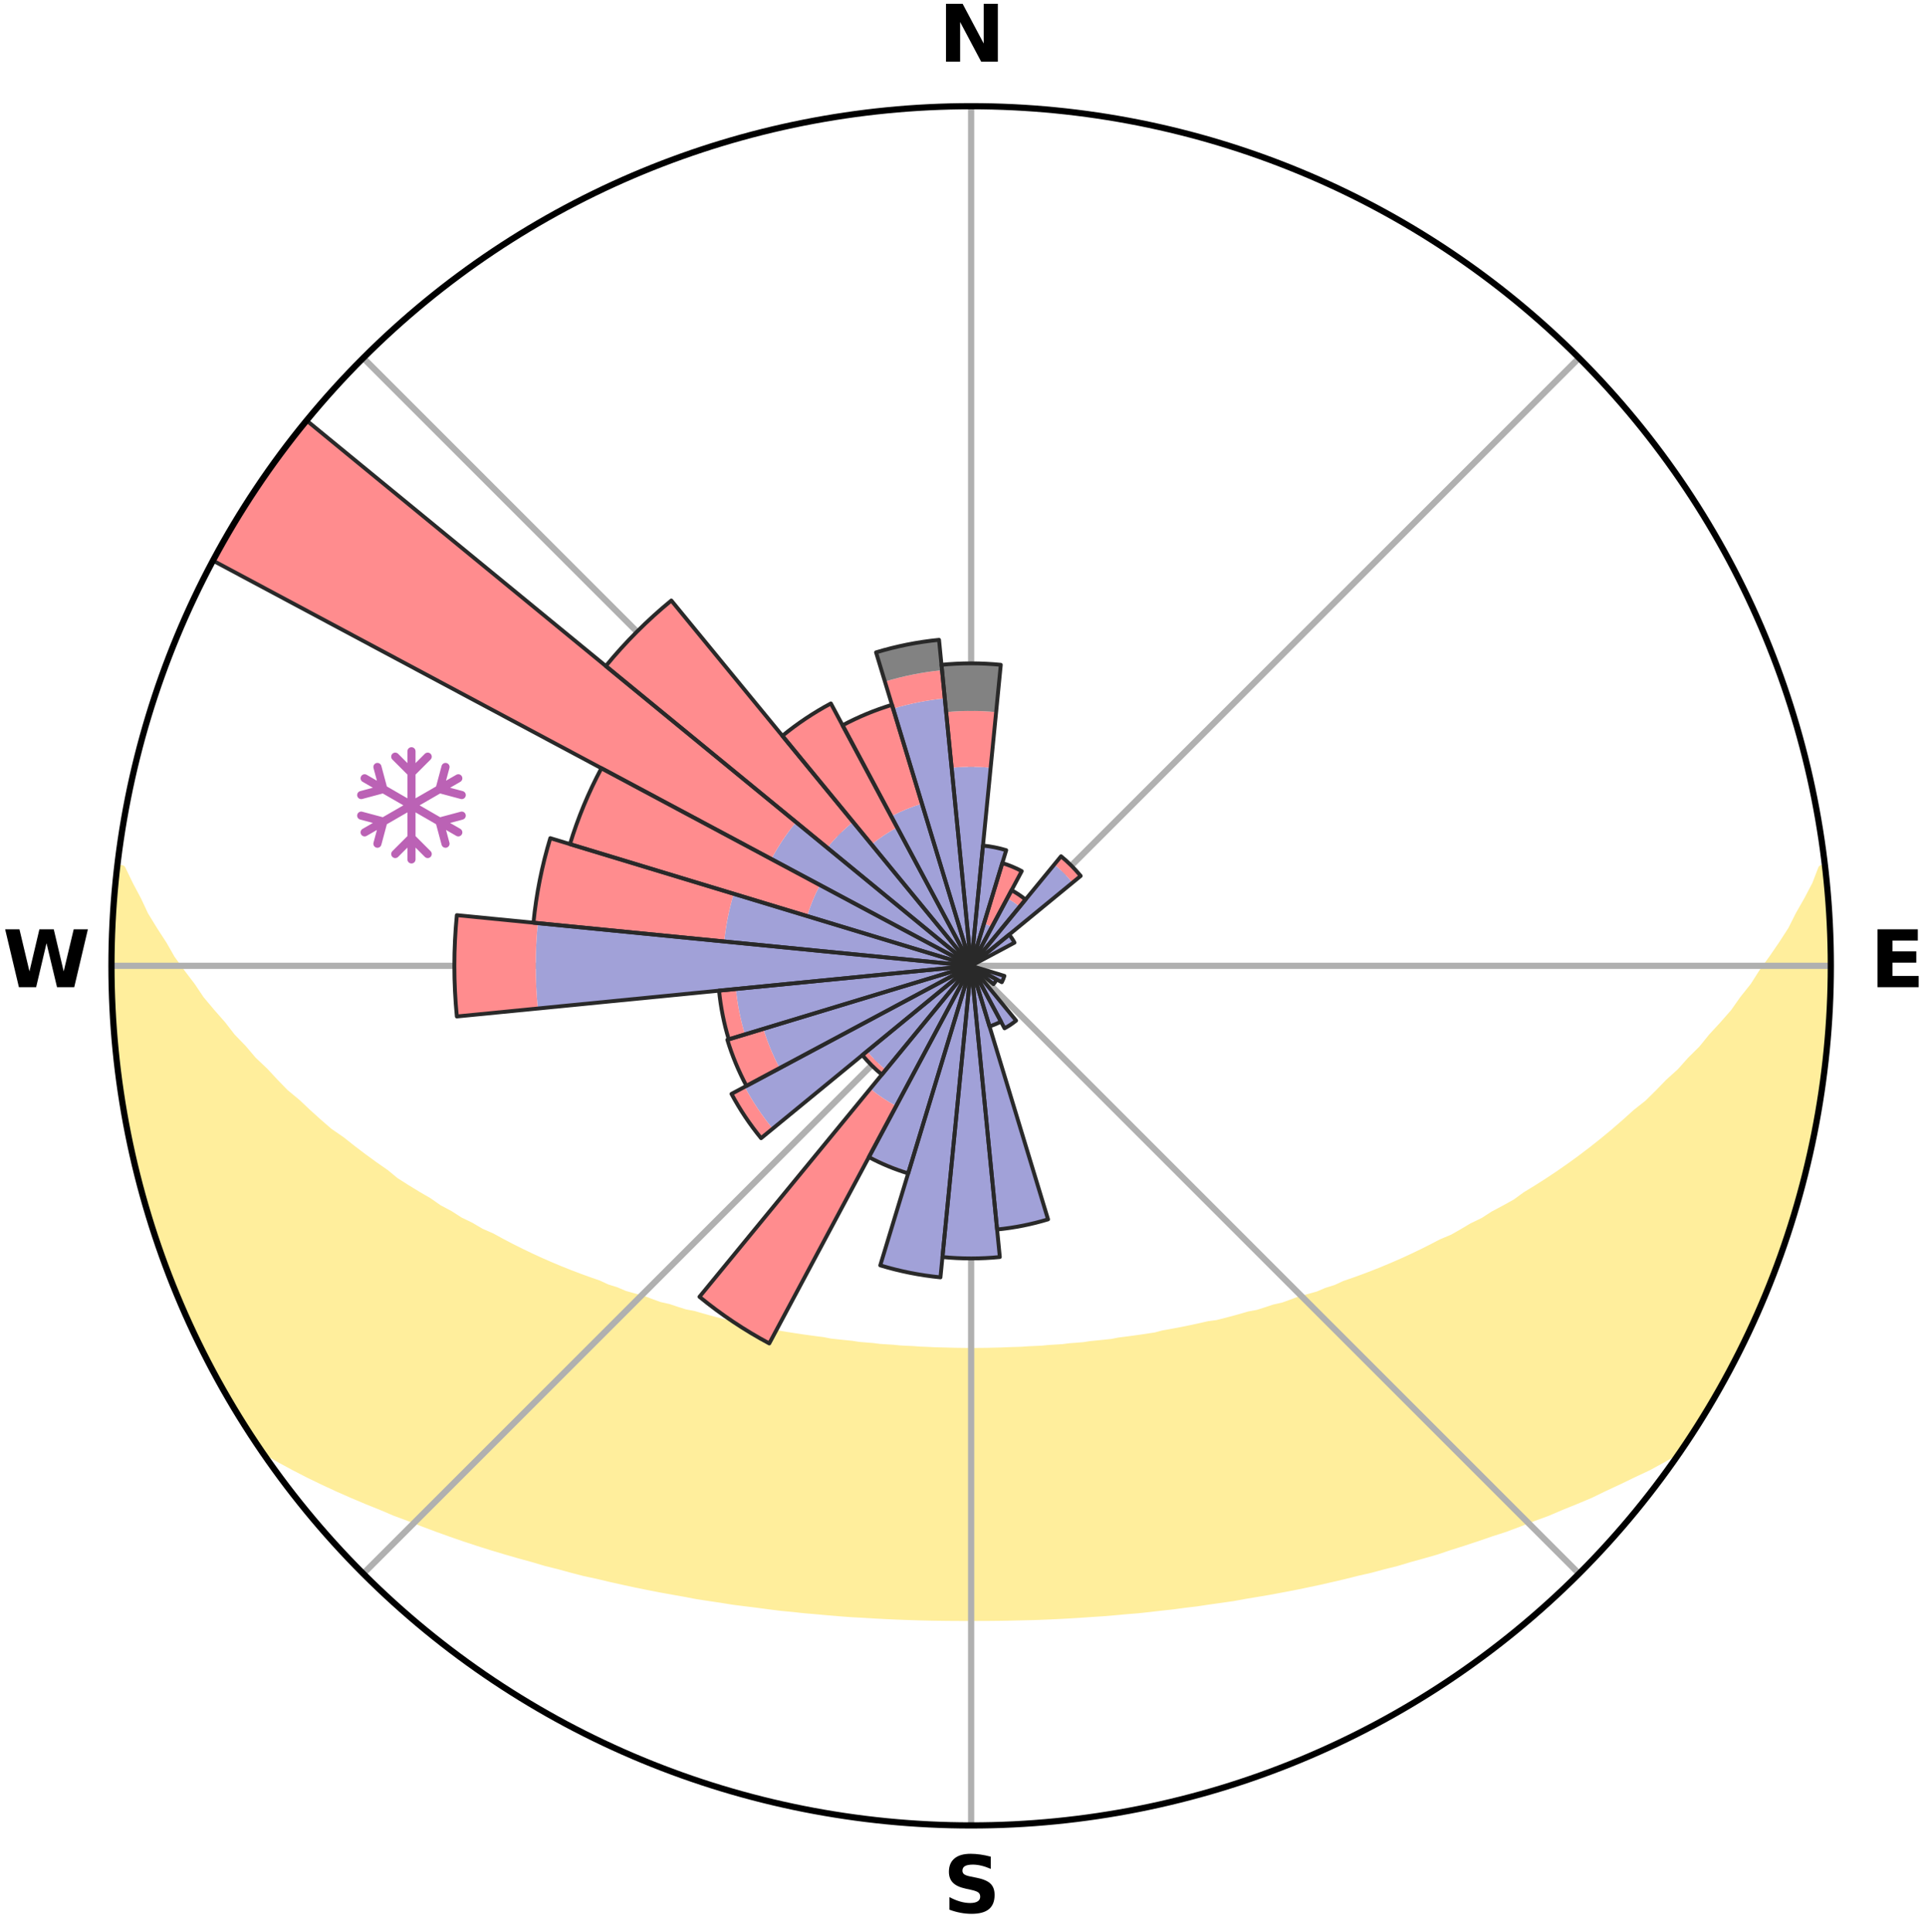 <?xml version="1.0" encoding="utf-8" standalone="no"?>
<!DOCTYPE svg PUBLIC "-//W3C//DTD SVG 1.1//EN"
  "http://www.w3.org/Graphics/SVG/1.1/DTD/svg11.dtd">
<svg xmlns:xlink="http://www.w3.org/1999/xlink" width="248.41pt" height="249.158pt" viewBox="0 0 248.41 249.158" xmlns="http://www.w3.org/2000/svg" version="1.1">
 <title>Ski Rose for Queyras - Arvieux</title>
 <defs>
  <style type="text/css">*{stroke-linejoin: round; stroke-linecap: butt}</style>
 </defs>
 <g id="figure_1">
  <g id="patch_1">
   <path d="M 0 249.158 
L 248.41 249.158 
L 248.41 0 
L 0 0 
z
" style="fill: #ffffff"/>
  </g>
  <g id="axes_1">
   <g id="patch_2">
    <path d="M 236.135 124.579 
C 236.135 110.018 233.267 95.599 227.695 82.147 
C 222.122 68.695 213.955 56.471 203.659 46.175 
C 193.363 35.879 181.139 27.711 167.687 22.139 
C 154.235 16.567 139.815 13.699 125.255 13.699 
C 110.694 13.699 96.275 16.567 82.823 22.139 
C 69.371 27.711 57.147 35.879 46.851 46.175 
C 36.555 56.471 28.387 68.695 22.815 82.147 
C 17.243 95.599 14.375 110.018 14.375 124.579 
C 14.375 139.14 17.243 153.559 22.815 167.011 
C 28.387 180.463 36.555 192.687 46.851 202.983 
C 57.147 213.279 69.371 221.447 82.823 227.019 
C 96.275 232.591 110.694 235.459 125.255 235.459 
C 139.815 235.459 154.235 232.591 167.687 227.019 
C 181.139 221.447 193.363 213.279 203.659 202.983 
C 213.955 192.687 222.122 180.463 227.695 167.011 
C 233.267 153.559 236.135 139.14 236.135 124.579 
M 125.255 124.579 
C 125.255 124.579 125.255 124.579 125.255 124.579 
C 125.255 124.579 125.255 124.579 125.255 124.579 
C 125.255 124.579 125.255 124.579 125.255 124.579 
C 125.255 124.579 125.255 124.579 125.255 124.579 
C 125.255 124.579 125.255 124.579 125.255 124.579 
C 125.255 124.579 125.255 124.579 125.255 124.579 
C 125.255 124.579 125.255 124.579 125.255 124.579 
C 125.255 124.579 125.255 124.579 125.255 124.579 
C 125.255 124.579 125.255 124.579 125.255 124.579 
C 125.255 124.579 125.255 124.579 125.255 124.579 
C 125.255 124.579 125.255 124.579 125.255 124.579 
C 125.255 124.579 125.255 124.579 125.255 124.579 
C 125.255 124.579 125.255 124.579 125.255 124.579 
C 125.255 124.579 125.255 124.579 125.255 124.579 
C 125.255 124.579 125.255 124.579 125.255 124.579 
C 125.255 124.579 125.255 124.579 125.255 124.579 
z
" style="fill: #ffffff"/>
   </g>
   <g id="PolyCollection_1">
    <defs>
     <path id="mb4f247db46" d="M 235.366 -137.125 
L 234.988 -137.082 
L 234.216 -135.071 
L 233.167 -133.072 
L 232.049 -131.111 
L 231.09 -129.2 
L 229.873 -127.319 
L 228.614 -125.481 
L 227.319 -123.688 
L 226.206 -121.936 
L 224.845 -120.231 
L 223.671 -118.56 
L 222.254 -116.945 
L 220.811 -115.378 
L 219.56 -113.834 
L 218.072 -112.359 
L 216.778 -110.901 
L 215.251 -109.519 
L 213.919 -108.146 
L 212.57 -106.815 
L 210.997 -105.57 
L 209.619 -104.325 
L 208.229 -103.121 
L 206.826 -101.957 
L 205.414 -100.835 
L 203.992 -99.753 
L 202.563 -98.712 
L 201.127 -97.711 
L 199.686 -96.75 
L 198.242 -95.829 
L 196.795 -94.946 
L 195.531 -94.022 
L 194.08 -93.214 
L 192.63 -92.443 
L 191.358 -91.621 
L 189.911 -90.921 
L 188.637 -90.165 
L 187.363 -89.44 
L 185.927 -88.84 
L 184.657 -88.177 
L 183.389 -87.543 
L 182.124 -86.938 
L 180.863 -86.361 
L 179.606 -85.811 
L 178.354 -85.288 
L 177.108 -84.791 
L 175.868 -84.319 
L 174.636 -83.873 
L 173.411 -83.45 
L 172.317 -82.942 
L 171.106 -82.564 
L 170.019 -82.099 
L 168.824 -81.764 
L 167.639 -81.449 
L 166.568 -81.044 
L 165.501 -80.658 
L 164.342 -80.399 
L 163.288 -80.049 
L 162.237 -79.716 
L 161.108 -79.506 
L 160.072 -79.205 
L 159.041 -78.92 
L 158.016 -78.65 
L 156.997 -78.394 
L 155.918 -78.252 
L 154.915 -78.022 
L 153.918 -77.805 
L 152.928 -77.6 
L 151.944 -77.406 
L 150.967 -77.224 
L 149.996 -77.052 
L 149.075 -76.804 
L 148.114 -76.654 
L 147.16 -76.513 
L 146.212 -76.381 
L 145.271 -76.256 
L 144.336 -76.14 
L 143.433 -75.959 
L 142.507 -75.86 
L 141.587 -75.766 
L 140.673 -75.679 
L 139.781 -75.538 
L 138.875 -75.465 
L 137.974 -75.397 
L 137.09 -75.284 
L 136.196 -75.227 
L 135.306 -75.175 
L 134.428 -75.088 
L 133.544 -75.046 
L 132.663 -75.007 
L 131.789 -74.944 
L 130.913 -74.915 
L 130.039 -74.889 
L 129.169 -74.849 
L 128.298 -74.831 
L 127.428 -74.807 
L 126.558 -74.798 
L 125.689 -74.79 
L 124.82 -74.79 
L 123.951 -74.8 
L 123.082 -74.812 
L 122.213 -74.838 
L 121.342 -74.858 
L 120.469 -74.881 
L 119.598 -74.929 
L 118.723 -74.961 
L 117.849 -75.026 
L 116.969 -75.067 
L 116.087 -75.111 
L 115.209 -75.2 
L 114.32 -75.255 
L 113.427 -75.314 
L 112.544 -75.428 
L 111.644 -75.499 
L 110.739 -75.575 
L 109.849 -75.717 
L 108.936 -75.806 
L 108.017 -75.902 
L 107.093 -76.003 
L 106.192 -76.185 
L 105.258 -76.303 
L 104.319 -76.429 
L 103.373 -76.563 
L 102.42 -76.706 
L 101.462 -76.857 
L 100.496 -77.018 
L 99.574 -77.28 
L 98.598 -77.464 
L 97.617 -77.659 
L 96.628 -77.865 
L 95.634 -78.083 
L 94.567 -78.215 
L 93.556 -78.458 
L 92.54 -78.714 
L 91.517 -78.985 
L 90.489 -79.271 
L 89.455 -79.572 
L 88.328 -79.783 
L 87.28 -80.117 
L 86.228 -80.467 
L 85.072 -80.727 
L 84.007 -81.113 
L 82.939 -81.518 
L 81.757 -81.834 
L 80.564 -82.169 
L 79.48 -82.634 
L 78.272 -83.012 
L 77.18 -83.519 
L 75.959 -83.942 
L 74.729 -84.389 
L 73.492 -84.86 
L 72.249 -85.357 
L 71 -85.879 
L 69.745 -86.428 
L 68.487 -87.005 
L 67.224 -87.61 
L 65.959 -88.243 
L 64.692 -88.905 
L 63.424 -89.597 
L 61.987 -90.228 
L 60.716 -90.982 
L 59.273 -91.682 
L 58.003 -92.501 
L 56.556 -93.271 
L 55.291 -94.158 
L 53.846 -95.001 
L 52.402 -95.882 
L 50.961 -96.802 
L 49.716 -97.83 
L 48.286 -98.826 
L 46.862 -99.862 
L 45.445 -100.938 
L 44.037 -102.055 
L 42.435 -103.16 
L 41.047 -104.363 
L 39.672 -105.606 
L 38.311 -106.89 
L 36.755 -108.177 
L 35.426 -109.547 
L 34.115 -110.958 
L 32.61 -112.382 
L 31.339 -113.879 
L 29.876 -115.395 
L 28.652 -116.976 
L 27.238 -118.584 
L 25.85 -120.239 
L 24.708 -121.946 
L 23.38 -123.69 
L 22.087 -125.479 
L 21.045 -127.308 
L 19.827 -129.182 
L 18.655 -131.099 
L 17.743 -133.04 
L 16.685 -135.033 
L 15.707 -137.06 
L 15.092 -137.131 
L 15.092 -137.131 
L 15.029 -135.193 
L 14.763 -133.275 
L 14.718 -131.34 
L 14.517 -129.414 
L 14.537 -127.478 
L 14.4 -125.546 
L 14.537 -123.613 
L 14.465 -121.678 
L 14.613 -119.748 
L 14.603 -117.811 
L 14.87 -115.892 
L 14.924 -113.955 
L 15.195 -112.039 
L 15.37 -110.112 
L 15.64 -108.197 
L 15.999 -106.296 
L 16.27 -104.38 
L 16.689 -102.491 
L 17.025 -100.585 
L 17.505 -98.711 
L 17.944 -96.827 
L 18.481 -94.968 
L 18.943 -93.088 
L 19.541 -91.248 
L 20.168 -89.417 
L 20.752 -87.573 
L 21.438 -85.763 
L 22.153 -83.966 
L 22.829 -82.153 
L 23.607 -80.381 
L 24.417 -78.624 
L 25.195 -76.853 
L 26.073 -75.129 
L 26.93 -73.394 
L 27.832 -71.683 
L 28.782 -69.997 
L 29.723 -68.307 
L 30.725 -66.651 
L 31.783 -65.031 
L 32.794 -63.381 
L 34.268 -62.046 
L 36.095 -60.982 
L 37.949 -59.976 
L 39.813 -59.017 
L 41.689 -58.108 
L 43.563 -57.238 
L 45.441 -56.411 
L 47.311 -55.62 
L 49.181 -54.87 
L 50.985 -54.1 
L 52.838 -53.416 
L 54.632 -52.712 
L 56.419 -52.041 
L 58.199 -51.401 
L 59.972 -50.79 
L 61.737 -50.209 
L 63.493 -49.656 
L 65.24 -49.131 
L 66.978 -48.631 
L 68.706 -48.157 
L 70.387 -47.658 
L 72.096 -47.232 
L 73.758 -46.776 
L 75.416 -46.347 
L 77.094 -45.988 
L 78.731 -45.597 
L 80.362 -45.232 
L 81.983 -44.881 
L 83.597 -44.556 
L 85.201 -44.242 
L 86.798 -43.953 
L 88.384 -43.674 
L 89.946 -43.374 
L 91.519 -43.135 
L 93.082 -42.903 
L 94.624 -42.653 
L 96.174 -42.458 
L 97.714 -42.269 
L 99.238 -42.064 
L 100.756 -41.873 
L 102.279 -41.73 
L 103.786 -41.566 
L 105.295 -41.438 
L 106.792 -41.3 
L 108.286 -41.175 
L 109.776 -41.062 
L 111.266 -40.984 
L 112.748 -40.893 
L 114.227 -40.814 
L 115.703 -40.747 
L 117.177 -40.691 
L 118.649 -40.645 
L 120.119 -40.611 
L 121.588 -40.589 
L 123.055 -40.575 
L 124.522 -40.57 
L 125.988 -40.572 
L 127.455 -40.578 
L 128.922 -40.592 
L 130.39 -40.618 
L 131.86 -40.653 
L 133.333 -40.685 
L 134.807 -40.741 
L 136.284 -40.808 
L 137.763 -40.886 
L 139.245 -40.977 
L 140.731 -41.079 
L 142.224 -41.175 
L 143.717 -41.3 
L 145.215 -41.438 
L 146.726 -41.558 
L 148.233 -41.721 
L 149.746 -41.898 
L 151.272 -42.062 
L 152.796 -42.267 
L 154.339 -42.449 
L 155.874 -42.683 
L 157.429 -42.901 
L 158.994 -43.124 
L 160.549 -43.408 
L 162.127 -43.671 
L 163.717 -43.942 
L 165.311 -44.238 
L 166.918 -44.545 
L 168.53 -44.877 
L 170.154 -45.221 
L 171.782 -45.592 
L 173.423 -45.976 
L 175.067 -46.389 
L 176.756 -46.77 
L 178.422 -47.221 
L 180.13 -47.646 
L 181.809 -48.151 
L 183.536 -48.625 
L 185.274 -49.124 
L 186.98 -49.701 
L 188.735 -50.254 
L 190.498 -50.835 
L 192.269 -51.446 
L 194.097 -52.034 
L 195.885 -52.706 
L 197.678 -53.409 
L 199.537 -54.088 
L 201.341 -54.859 
L 203.206 -55.614 
L 205.082 -56.4 
L 206.894 -57.281 
L 208.766 -58.151 
L 210.642 -59.059 
L 212.574 -59.966 
L 214.423 -60.976 
L 216.255 -62.037 
L 217.708 -63.386 
L 218.757 -65.012 
L 219.75 -66.673 
L 220.781 -68.31 
L 221.731 -69.996 
L 222.671 -71.686 
L 223.572 -73.399 
L 224.469 -75.113 
L 225.319 -76.851 
L 226.112 -78.616 
L 226.857 -80.401 
L 227.674 -82.156 
L 228.42 -83.941 
L 229.056 -85.769 
L 229.757 -87.573 
L 230.333 -89.421 
L 230.932 -91.259 
L 231.485 -93.112 
L 232.094 -94.95 
L 232.563 -96.827 
L 233.048 -98.7 
L 233.421 -100.599 
L 233.879 -102.479 
L 234.219 -104.384 
L 234.602 -106.281 
L 234.849 -108.2 
L 235.158 -110.11 
L 235.282 -112.043 
L 235.554 -113.959 
L 235.787 -115.88 
L 235.793 -117.818 
L 235.923 -119.747 
L 236.047 -121.678 
L 236.107 -123.612 
L 235.996 -125.545 
L 236.014 -127.479 
L 235.973 -129.413 
L 235.923 -131.348 
L 235.653 -133.268 
L 235.54 -135.198 
L 235.366 -137.125 
z
" style="stroke: #ffee9c"/>
    </defs>
    <g clip-path="url(#p85b01151ce)">
     <use xlink:href="#mb4f247db46" x="0" y="249.158" style="fill: #ffee9c; stroke: #ffee9c"/>
    </g>
   </g>
   <g id="matplotlib.axis_1">
    <g id="xtick_1">
     <g id="line2d_1">
      <path d="M 125.255 124.579 
L 125.255 13.699 
" clip-path="url(#p85b01151ce)" style="fill: none; stroke: #b0b0b0; stroke-width: 0.8; stroke-linecap: square"/>
     </g>
     <g id="text_1">
      <!-- N -->
      <g transform="translate(121.07 7.958) scale(0.1 -0.1)">
       <defs>
        <path id="DejaVuSans-Bold-4e" d="M 588 4666 
L 1931 4666 
L 3628 1466 
L 3628 4666 
L 4769 4666 
L 4769 0 
L 3425 0 
L 1728 3200 
L 1728 0 
L 588 0 
L 588 4666 
z
" transform="scale(0.016)"/>
       </defs>
       <use xlink:href="#DejaVuSans-Bold-4e"/>
      </g>
     </g>
    </g>
    <g id="xtick_2">
     <g id="line2d_2">
      <path d="M 125.255 124.579 
L 203.659 46.175 
" clip-path="url(#p85b01151ce)" style="fill: none; stroke: #b0b0b0; stroke-width: 0.8; stroke-linecap: square"/>
     </g>
    </g>
    <g id="xtick_3">
     <g id="line2d_3">
      <path d="M 125.255 124.579 
L 236.135 124.579 
" clip-path="url(#p85b01151ce)" style="fill: none; stroke: #b0b0b0; stroke-width: 0.8; stroke-linecap: square"/>
     </g>
     <g id="text_2">
      <!-- E -->
      <g transform="translate(241.219 127.338) scale(0.1 -0.1)">
       <defs>
        <path id="DejaVuSans-Bold-45" d="M 588 4666 
L 3834 4666 
L 3834 3756 
L 1791 3756 
L 1791 2888 
L 3713 2888 
L 3713 1978 
L 1791 1978 
L 1791 909 
L 3903 909 
L 3903 0 
L 588 0 
L 588 4666 
z
" transform="scale(0.016)"/>
       </defs>
       <use xlink:href="#DejaVuSans-Bold-45"/>
      </g>
     </g>
    </g>
    <g id="xtick_4">
     <g id="line2d_4">
      <path d="M 125.255 124.579 
L 203.659 202.983 
" clip-path="url(#p85b01151ce)" style="fill: none; stroke: #b0b0b0; stroke-width: 0.8; stroke-linecap: square"/>
     </g>
    </g>
    <g id="xtick_5">
     <g id="line2d_5">
      <path d="M 125.255 124.579 
L 125.255 235.459 
" clip-path="url(#p85b01151ce)" style="fill: none; stroke: #b0b0b0; stroke-width: 0.8; stroke-linecap: square"/>
     </g>
     <g id="text_3">
      <!-- S -->
      <g transform="translate(121.654 246.718) scale(0.1 -0.1)">
       <defs>
        <path id="DejaVuSans-Bold-53" d="M 3834 4519 
L 3834 3531 
Q 3450 3703 3084 3790 
Q 2719 3878 2394 3878 
Q 1963 3878 1756 3759 
Q 1550 3641 1550 3391 
Q 1550 3203 1689 3098 
Q 1828 2994 2194 2919 
L 2706 2816 
Q 3484 2659 3812 2340 
Q 4141 2022 4141 1434 
Q 4141 663 3683 286 
Q 3225 -91 2284 -91 
Q 1841 -91 1394 -6 
Q 947 78 500 244 
L 500 1259 
Q 947 1022 1364 901 
Q 1781 781 2169 781 
Q 2563 781 2772 912 
Q 2981 1044 2981 1288 
Q 2981 1506 2839 1625 
Q 2697 1744 2272 1838 
L 1806 1941 
Q 1106 2091 782 2419 
Q 459 2747 459 3303 
Q 459 4000 909 4375 
Q 1359 4750 2203 4750 
Q 2588 4750 2994 4692 
Q 3400 4634 3834 4519 
z
" transform="scale(0.016)"/>
       </defs>
       <use xlink:href="#DejaVuSans-Bold-53"/>
      </g>
     </g>
    </g>
    <g id="xtick_6">
     <g id="line2d_6">
      <path d="M 125.255 124.579 
L 46.851 202.983 
" clip-path="url(#p85b01151ce)" style="fill: none; stroke: #b0b0b0; stroke-width: 0.8; stroke-linecap: square"/>
     </g>
    </g>
    <g id="xtick_7">
     <g id="line2d_7">
      <path d="M 125.255 124.579 
L 14.375 124.579 
" clip-path="url(#p85b01151ce)" style="fill: none; stroke: #b0b0b0; stroke-width: 0.8; stroke-linecap: square"/>
     </g>
     <g id="text_4">
      <!-- W -->
      <g transform="translate(0.36 127.338) scale(0.1 -0.1)">
       <defs>
        <path id="DejaVuSans-Bold-57" d="M 191 4666 
L 1344 4666 
L 2150 1275 
L 2950 4666 
L 4109 4666 
L 4909 1275 
L 5716 4666 
L 6859 4666 
L 5759 0 
L 4372 0 
L 3525 3547 
L 2688 0 
L 1300 0 
L 191 4666 
z
" transform="scale(0.016)"/>
       </defs>
       <use xlink:href="#DejaVuSans-Bold-57"/>
      </g>
     </g>
    </g>
    <g id="xtick_8">
     <g id="line2d_8">
      <path d="M 125.255 124.579 
L 46.851 46.175 
" clip-path="url(#p85b01151ce)" style="fill: none; stroke: #b0b0b0; stroke-width: 0.8; stroke-linecap: square"/>
     </g>
    </g>
   </g>
   <g id="matplotlib.axis_2"/>
   <g id="patch_3">
    <path d="M 125.255 124.579 
C 125.255 124.579 125.255 124.579 125.255 124.579 
C 125.255 124.579 125.255 124.579 125.255 124.579 
L 125.255 124.579 
C 125.255 124.579 125.255 124.579 125.255 124.579 
C 125.255 124.579 125.255 124.579 125.255 124.579 
z
" clip-path="url(#p85b01151ce)" style="fill: #d9d9d9"/>
   </g>
   <g id="patch_4">
    <path d="M 125.255 124.579 
C 125.255 124.579 125.255 124.579 125.255 124.579 
C 125.255 124.579 125.255 124.579 125.255 124.579 
L 125.255 124.579 
C 125.255 124.579 125.255 124.579 125.255 124.579 
C 125.255 124.579 125.255 124.579 125.255 124.579 
z
" clip-path="url(#p85b01151ce)" style="fill: #d9d9d9"/>
   </g>
   <g id="patch_5">
    <path d="M 125.255 124.579 
C 125.255 124.579 125.255 124.579 125.255 124.579 
C 125.255 124.579 125.255 124.579 125.255 124.579 
L 125.255 124.579 
C 125.255 124.579 125.255 124.579 125.255 124.579 
C 125.255 124.579 125.255 124.579 125.255 124.579 
z
" clip-path="url(#p85b01151ce)" style="fill: #d9d9d9"/>
   </g>
   <g id="patch_6">
    <path d="M 125.255 124.579 
C 125.255 124.579 125.255 124.579 125.255 124.579 
C 125.255 124.579 125.255 124.579 125.255 124.579 
L 125.255 124.579 
C 125.255 124.579 125.255 124.579 125.255 124.579 
C 125.255 124.579 125.255 124.579 125.255 124.579 
z
" clip-path="url(#p85b01151ce)" style="fill: #d9d9d9"/>
   </g>
   <g id="patch_7">
    <path d="M 125.255 124.579 
C 125.255 124.579 125.255 124.579 125.255 124.579 
C 125.255 124.579 125.255 124.579 125.255 124.579 
L 125.255 124.579 
C 125.255 124.579 125.255 124.579 125.255 124.579 
C 125.255 124.579 125.255 124.579 125.255 124.579 
z
" clip-path="url(#p85b01151ce)" style="fill: #d9d9d9"/>
   </g>
   <g id="patch_8">
    <path d="M 125.255 124.579 
C 125.255 124.579 125.255 124.579 125.255 124.579 
C 125.255 124.579 125.255 124.579 125.255 124.579 
L 125.255 124.579 
C 125.255 124.579 125.255 124.579 125.255 124.579 
C 125.255 124.579 125.255 124.579 125.255 124.579 
z
" clip-path="url(#p85b01151ce)" style="fill: #d9d9d9"/>
   </g>
   <g id="patch_9">
    <path d="M 125.255 124.579 
C 125.255 124.579 125.255 124.579 125.255 124.579 
C 125.255 124.579 125.255 124.579 125.255 124.579 
L 125.255 124.579 
C 125.255 124.579 125.255 124.579 125.255 124.579 
C 125.255 124.579 125.255 124.579 125.255 124.579 
z
" clip-path="url(#p85b01151ce)" style="fill: #d9d9d9"/>
   </g>
   <g id="patch_10">
    <path d="M 125.255 124.579 
C 125.255 124.579 125.255 124.579 125.255 124.579 
C 125.255 124.579 125.255 124.579 125.255 124.579 
L 125.255 124.579 
C 125.255 124.579 125.255 124.579 125.255 124.579 
C 125.255 124.579 125.255 124.579 125.255 124.579 
z
" clip-path="url(#p85b01151ce)" style="fill: #d9d9d9"/>
   </g>
   <g id="patch_11">
    <path d="M 125.255 124.579 
C 125.255 124.579 125.255 124.579 125.255 124.579 
C 125.255 124.579 125.255 124.579 125.255 124.579 
L 125.255 124.579 
C 125.255 124.579 125.255 124.579 125.255 124.579 
C 125.255 124.579 125.255 124.579 125.255 124.579 
z
" clip-path="url(#p85b01151ce)" style="fill: #d9d9d9"/>
   </g>
   <g id="patch_12">
    <path d="M 125.255 124.579 
C 125.255 124.579 125.255 124.579 125.255 124.579 
C 125.255 124.579 125.255 124.579 125.255 124.579 
L 125.255 124.579 
C 125.255 124.579 125.255 124.579 125.255 124.579 
C 125.255 124.579 125.255 124.579 125.255 124.579 
z
" clip-path="url(#p85b01151ce)" style="fill: #d9d9d9"/>
   </g>
   <g id="patch_13">
    <path d="M 125.255 124.579 
C 125.255 124.579 125.255 124.579 125.255 124.579 
C 125.255 124.579 125.255 124.579 125.255 124.579 
L 125.255 124.579 
C 125.255 124.579 125.255 124.579 125.255 124.579 
C 125.255 124.579 125.255 124.579 125.255 124.579 
z
" clip-path="url(#p85b01151ce)" style="fill: #d9d9d9"/>
   </g>
   <g id="patch_14">
    <path d="M 125.255 124.579 
C 125.255 124.579 125.255 124.579 125.255 124.579 
C 125.255 124.579 125.255 124.579 125.255 124.579 
L 125.255 124.579 
C 125.255 124.579 125.255 124.579 125.255 124.579 
C 125.255 124.579 125.255 124.579 125.255 124.579 
z
" clip-path="url(#p85b01151ce)" style="fill: #d9d9d9"/>
   </g>
   <g id="patch_15">
    <path d="M 125.255 124.579 
C 125.255 124.579 125.255 124.579 125.255 124.579 
C 125.255 124.579 125.255 124.579 125.255 124.579 
L 125.255 124.579 
C 125.255 124.579 125.255 124.579 125.255 124.579 
C 125.255 124.579 125.255 124.579 125.255 124.579 
z
" clip-path="url(#p85b01151ce)" style="fill: #d9d9d9"/>
   </g>
   <g id="patch_16">
    <path d="M 125.255 124.579 
C 125.255 124.579 125.255 124.579 125.255 124.579 
C 125.255 124.579 125.255 124.579 125.255 124.579 
L 125.255 124.579 
C 125.255 124.579 125.255 124.579 125.255 124.579 
C 125.255 124.579 125.255 124.579 125.255 124.579 
z
" clip-path="url(#p85b01151ce)" style="fill: #d9d9d9"/>
   </g>
   <g id="patch_17">
    <path d="M 125.255 124.579 
C 125.255 124.579 125.255 124.579 125.255 124.579 
C 125.255 124.579 125.255 124.579 125.255 124.579 
L 125.255 124.579 
C 125.255 124.579 125.255 124.579 125.255 124.579 
C 125.255 124.579 125.255 124.579 125.255 124.579 
z
" clip-path="url(#p85b01151ce)" style="fill: #d9d9d9"/>
   </g>
   <g id="patch_18">
    <path d="M 125.255 124.579 
C 125.255 124.579 125.255 124.579 125.255 124.579 
C 125.255 124.579 125.255 124.579 125.255 124.579 
L 125.255 124.579 
C 125.255 124.579 125.255 124.579 125.255 124.579 
C 125.255 124.579 125.255 124.579 125.255 124.579 
z
" clip-path="url(#p85b01151ce)" style="fill: #d9d9d9"/>
   </g>
   <g id="patch_19">
    <path d="M 125.255 124.579 
C 125.255 124.579 125.255 124.579 125.255 124.579 
C 125.255 124.579 125.255 124.579 125.255 124.579 
L 125.255 124.579 
C 125.255 124.579 125.255 124.579 125.255 124.579 
C 125.255 124.579 125.255 124.579 125.255 124.579 
z
" clip-path="url(#p85b01151ce)" style="fill: #d9d9d9"/>
   </g>
   <g id="patch_20">
    <path d="M 125.255 124.579 
C 125.255 124.579 125.255 124.579 125.255 124.579 
C 125.255 124.579 125.255 124.579 125.255 124.579 
L 125.255 124.579 
C 125.255 124.579 125.255 124.579 125.255 124.579 
C 125.255 124.579 125.255 124.579 125.255 124.579 
z
" clip-path="url(#p85b01151ce)" style="fill: #d9d9d9"/>
   </g>
   <g id="patch_21">
    <path d="M 125.255 124.579 
C 125.255 124.579 125.255 124.579 125.255 124.579 
C 125.255 124.579 125.255 124.579 125.255 124.579 
L 125.255 124.579 
C 125.255 124.579 125.255 124.579 125.255 124.579 
C 125.255 124.579 125.255 124.579 125.255 124.579 
z
" clip-path="url(#p85b01151ce)" style="fill: #d9d9d9"/>
   </g>
   <g id="patch_22">
    <path d="M 125.255 124.579 
C 125.255 124.579 125.255 124.579 125.255 124.579 
C 125.255 124.579 125.255 124.579 125.255 124.579 
L 125.255 124.579 
C 125.255 124.579 125.255 124.579 125.255 124.579 
C 125.255 124.579 125.255 124.579 125.255 124.579 
z
" clip-path="url(#p85b01151ce)" style="fill: #d9d9d9"/>
   </g>
   <g id="patch_23">
    <path d="M 125.255 124.579 
C 125.255 124.579 125.255 124.579 125.255 124.579 
C 125.255 124.579 125.255 124.579 125.255 124.579 
L 125.255 124.579 
C 125.255 124.579 125.255 124.579 125.255 124.579 
C 125.255 124.579 125.255 124.579 125.255 124.579 
z
" clip-path="url(#p85b01151ce)" style="fill: #d9d9d9"/>
   </g>
   <g id="patch_24">
    <path d="M 125.255 124.579 
C 125.255 124.579 125.255 124.579 125.255 124.579 
C 125.255 124.579 125.255 124.579 125.255 124.579 
L 125.255 124.579 
C 125.255 124.579 125.255 124.579 125.255 124.579 
C 125.255 124.579 125.255 124.579 125.255 124.579 
z
" clip-path="url(#p85b01151ce)" style="fill: #d9d9d9"/>
   </g>
   <g id="patch_25">
    <path d="M 125.255 124.579 
C 125.255 124.579 125.255 124.579 125.255 124.579 
C 125.255 124.579 125.255 124.579 125.255 124.579 
L 125.255 124.579 
C 125.255 124.579 125.255 124.579 125.255 124.579 
C 125.255 124.579 125.255 124.579 125.255 124.579 
z
" clip-path="url(#p85b01151ce)" style="fill: #d9d9d9"/>
   </g>
   <g id="patch_26">
    <path d="M 125.255 124.579 
C 125.255 124.579 125.255 124.579 125.255 124.579 
C 125.255 124.579 125.255 124.579 125.255 124.579 
L 125.255 124.579 
C 125.255 124.579 125.255 124.579 125.255 124.579 
C 125.255 124.579 125.255 124.579 125.255 124.579 
z
" clip-path="url(#p85b01151ce)" style="fill: #d9d9d9"/>
   </g>
   <g id="patch_27">
    <path d="M 125.255 124.579 
C 125.255 124.579 125.255 124.579 125.255 124.579 
C 125.255 124.579 125.255 124.579 125.255 124.579 
L 125.255 124.579 
C 125.255 124.579 125.255 124.579 125.255 124.579 
C 125.255 124.579 125.255 124.579 125.255 124.579 
z
" clip-path="url(#p85b01151ce)" style="fill: #d9d9d9"/>
   </g>
   <g id="patch_28">
    <path d="M 125.255 124.579 
C 125.255 124.579 125.255 124.579 125.255 124.579 
C 125.255 124.579 125.255 124.579 125.255 124.579 
L 125.255 124.579 
C 125.255 124.579 125.255 124.579 125.255 124.579 
C 125.255 124.579 125.255 124.579 125.255 124.579 
z
" clip-path="url(#p85b01151ce)" style="fill: #d9d9d9"/>
   </g>
   <g id="patch_29">
    <path d="M 125.255 124.579 
C 125.255 124.579 125.255 124.579 125.255 124.579 
C 125.255 124.579 125.255 124.579 125.255 124.579 
L 125.255 124.579 
C 125.255 124.579 125.255 124.579 125.255 124.579 
C 125.255 124.579 125.255 124.579 125.255 124.579 
z
" clip-path="url(#p85b01151ce)" style="fill: #d9d9d9"/>
   </g>
   <g id="patch_30">
    <path d="M 125.255 124.579 
C 125.255 124.579 125.255 124.579 125.255 124.579 
C 125.255 124.579 125.255 124.579 125.255 124.579 
L 125.255 124.579 
C 125.255 124.579 125.255 124.579 125.255 124.579 
C 125.255 124.579 125.255 124.579 125.255 124.579 
z
" clip-path="url(#p85b01151ce)" style="fill: #d9d9d9"/>
   </g>
   <g id="patch_31">
    <path d="M 125.255 124.579 
C 125.255 124.579 125.255 124.579 125.255 124.579 
C 125.255 124.579 125.255 124.579 125.255 124.579 
L 125.255 124.579 
C 125.255 124.579 125.255 124.579 125.255 124.579 
C 125.255 124.579 125.255 124.579 125.255 124.579 
z
" clip-path="url(#p85b01151ce)" style="fill: #d9d9d9"/>
   </g>
   <g id="patch_32">
    <path d="M 125.255 124.579 
C 125.255 124.579 125.255 124.579 125.255 124.579 
C 125.255 124.579 125.255 124.579 125.255 124.579 
L 125.255 124.579 
C 125.255 124.579 125.255 124.579 125.255 124.579 
C 125.255 124.579 125.255 124.579 125.255 124.579 
z
" clip-path="url(#p85b01151ce)" style="fill: #d9d9d9"/>
   </g>
   <g id="patch_33">
    <path d="M 125.255 124.579 
C 125.255 124.579 125.255 124.579 125.255 124.579 
C 125.255 124.579 125.255 124.579 125.255 124.579 
L 125.255 124.579 
C 125.255 124.579 125.255 124.579 125.255 124.579 
C 125.255 124.579 125.255 124.579 125.255 124.579 
z
" clip-path="url(#p85b01151ce)" style="fill: #d9d9d9"/>
   </g>
   <g id="patch_34">
    <path d="M 125.255 124.579 
C 125.255 124.579 125.255 124.579 125.255 124.579 
C 125.255 124.579 125.255 124.579 125.255 124.579 
L 125.255 124.579 
C 125.255 124.579 125.255 124.579 125.255 124.579 
C 125.255 124.579 125.255 124.579 125.255 124.579 
z
" clip-path="url(#p85b01151ce)" style="fill: #d9d9d9"/>
   </g>
   <g id="patch_35">
    <path d="M 125.255 124.579 
C 125.255 124.579 125.255 124.579 125.255 124.579 
C 125.255 124.579 125.255 124.579 125.255 124.579 
L 127.771 99.032 
C 126.935 98.95 126.095 98.909 125.255 98.909 
C 124.415 98.909 123.575 98.95 122.739 99.032 
z
" clip-path="url(#p85b01151ce)" style="fill: #a1a1d8"/>
   </g>
   <g id="patch_36">
    <path d="M 125.255 124.579 
C 125.255 124.579 125.255 124.579 125.255 124.579 
C 125.255 124.579 125.255 124.579 125.255 124.579 
L 129.779 109.666 
C 129.29 109.518 128.795 109.394 128.295 109.295 
C 127.795 109.195 127.29 109.12 126.782 109.07 
z
" clip-path="url(#p85b01151ce)" style="fill: #a1a1d8"/>
   </g>
   <g id="patch_37">
    <path d="M 125.255 124.579 
C 125.255 124.579 125.255 124.579 125.255 124.579 
C 125.255 124.579 125.255 124.579 125.255 124.579 
L 127.942 119.553 
C 127.777 119.465 127.608 119.385 127.436 119.313 
C 127.264 119.242 127.088 119.179 126.909 119.125 
z
" clip-path="url(#p85b01151ce)" style="fill: #a1a1d8"/>
   </g>
   <g id="patch_38">
    <path d="M 125.255 124.579 
C 125.255 124.579 125.255 124.579 125.255 124.579 
C 125.255 124.579 125.255 124.579 125.255 124.579 
L 131.517 116.948 
C 131.268 116.743 131.008 116.551 130.739 116.371 
C 130.471 116.191 130.193 116.025 129.908 115.873 
z
" clip-path="url(#p85b01151ce)" style="fill: #a1a1d8"/>
   </g>
   <g id="patch_39">
    <path d="M 125.255 124.579 
C 125.255 124.579 125.255 124.579 125.255 124.579 
C 125.255 124.579 125.255 124.579 125.255 124.579 
L 138.331 113.847 
C 137.98 113.419 137.608 113.009 137.217 112.617 
C 136.825 112.226 136.415 111.854 135.987 111.502 
z
" clip-path="url(#p85b01151ce)" style="fill: #a1a1d8"/>
   </g>
   <g id="patch_40">
    <path d="M 125.255 124.579 
C 125.255 124.579 125.255 124.579 125.255 124.579 
C 125.255 124.579 125.255 124.579 125.255 124.579 
L 130.848 121.59 
C 130.75 121.407 130.643 121.228 130.528 121.056 
C 130.413 120.883 130.289 120.716 130.157 120.556 
z
" clip-path="url(#p85b01151ce)" style="fill: #a1a1d8"/>
   </g>
   <g id="patch_41">
    <path d="M 125.255 124.579 
C 125.255 124.579 125.255 124.579 125.255 124.579 
C 125.255 124.579 125.255 124.579 125.255 124.579 
L 125.255 124.579 
C 125.255 124.579 125.255 124.579 125.255 124.579 
C 125.255 124.579 125.255 124.579 125.255 124.579 
z
" clip-path="url(#p85b01151ce)" style="fill: #a1a1d8"/>
   </g>
   <g id="patch_42">
    <path d="M 125.255 124.579 
C 125.255 124.579 125.255 124.579 125.255 124.579 
C 125.255 124.579 125.255 124.579 125.255 124.579 
L 125.255 124.579 
C 125.255 124.579 125.255 124.579 125.255 124.579 
C 125.255 124.579 125.255 124.579 125.255 124.579 
z
" clip-path="url(#p85b01151ce)" style="fill: #a1a1d8"/>
   </g>
   <g id="patch_43">
    <path d="M 125.255 124.579 
C 125.255 124.579 125.255 124.579 125.255 124.579 
C 125.255 124.579 125.255 124.579 125.255 124.579 
L 125.255 124.579 
C 125.255 124.579 125.255 124.579 125.255 124.579 
C 125.255 124.579 125.255 124.579 125.255 124.579 
z
" clip-path="url(#p85b01151ce)" style="fill: #a1a1d8"/>
   </g>
   <g id="patch_44">
    <path d="M 125.255 124.579 
C 125.255 124.579 125.255 124.579 125.255 124.579 
C 125.255 124.579 125.255 124.579 125.255 124.579 
L 125.255 124.579 
C 125.255 124.579 125.255 124.579 125.255 124.579 
C 125.255 124.579 125.255 124.579 125.255 124.579 
z
" clip-path="url(#p85b01151ce)" style="fill: #a1a1d8"/>
   </g>
   <g id="patch_45">
    <path d="M 125.255 124.579 
C 125.255 124.579 125.255 124.579 125.255 124.579 
C 125.255 124.579 125.255 124.579 125.255 124.579 
L 129.21 126.693 
C 129.279 126.564 129.342 126.431 129.398 126.295 
C 129.454 126.16 129.503 126.021 129.546 125.881 
z
" clip-path="url(#p85b01151ce)" style="fill: #a1a1d8"/>
   </g>
   <g id="patch_46">
    <path d="M 125.255 124.579 
C 125.255 124.579 125.255 124.579 125.255 124.579 
C 125.255 124.579 125.255 124.579 125.255 124.579 
L 128.139 126.946 
C 128.217 126.852 128.289 126.754 128.357 126.652 
C 128.425 126.55 128.488 126.446 128.545 126.338 
z
" clip-path="url(#p85b01151ce)" style="fill: #a1a1d8"/>
   </g>
   <g id="patch_47">
    <path d="M 125.255 124.579 
C 125.255 124.579 125.255 124.579 125.255 124.579 
C 125.255 124.579 125.255 124.579 125.255 124.579 
L 125.255 124.579 
C 125.255 124.579 125.255 124.579 125.255 124.579 
C 125.255 124.579 125.255 124.579 125.255 124.579 
z
" clip-path="url(#p85b01151ce)" style="fill: #a1a1d8"/>
   </g>
   <g id="patch_48">
    <path d="M 125.255 124.579 
C 125.255 124.579 125.255 124.579 125.255 124.579 
C 125.255 124.579 125.255 124.579 125.255 124.579 
L 129.563 132.639 
C 129.827 132.498 130.084 132.344 130.332 132.178 
C 130.581 132.012 130.822 131.834 131.053 131.644 
z
" clip-path="url(#p85b01151ce)" style="fill: #a1a1d8"/>
   </g>
   <g id="patch_49">
    <path d="M 125.255 124.579 
C 125.255 124.579 125.255 124.579 125.255 124.579 
C 125.255 124.579 125.255 124.579 125.255 124.579 
L 127.622 132.384 
C 127.878 132.306 128.129 132.216 128.376 132.114 
C 128.623 132.012 128.864 131.898 129.099 131.772 
z
" clip-path="url(#p85b01151ce)" style="fill: #a1a1d8"/>
   </g>
   <g id="patch_50">
    <path d="M 125.255 124.579 
C 125.255 124.579 125.255 124.579 125.255 124.579 
C 125.255 124.579 125.255 124.579 125.255 124.579 
L 128.604 158.589 
C 129.718 158.479 130.825 158.315 131.922 158.097 
C 133.019 157.878 134.105 157.606 135.175 157.282 
z
" clip-path="url(#p85b01151ce)" style="fill: #a1a1d8"/>
   </g>
   <g id="patch_51">
    <path d="M 125.255 124.579 
C 125.255 124.579 125.255 124.579 125.255 124.579 
C 125.255 124.579 125.255 124.579 125.255 124.579 
L 121.555 162.142 
C 122.785 162.263 124.019 162.324 125.255 162.324 
C 126.49 162.324 127.725 162.263 128.954 162.142 
z
" clip-path="url(#p85b01151ce)" style="fill: #a1a1d8"/>
   </g>
   <g id="patch_52">
    <path d="M 125.255 124.579 
C 125.255 124.579 125.255 124.579 125.255 124.579 
C 125.255 124.579 125.255 124.579 125.255 124.579 
L 113.534 163.218 
C 114.798 163.602 116.081 163.923 117.377 164.181 
C 118.674 164.439 119.982 164.633 121.297 164.763 
z
" clip-path="url(#p85b01151ce)" style="fill: #a1a1d8"/>
   </g>
   <g id="patch_53">
    <path d="M 125.255 124.579 
C 125.255 124.579 125.255 124.579 125.255 124.579 
C 125.255 124.579 125.255 124.579 125.255 124.579 
L 112.171 149.057 
C 112.972 149.485 113.794 149.874 114.634 150.221 
C 115.473 150.569 116.329 150.875 117.198 151.139 
z
" clip-path="url(#p85b01151ce)" style="fill: #a1a1d8"/>
   </g>
   <g id="patch_54">
    <path d="M 125.255 124.579 
C 125.255 124.579 125.255 124.579 125.255 124.579 
C 125.255 124.579 125.255 124.579 125.255 124.579 
L 112.242 140.435 
C 112.761 140.861 113.301 141.261 113.859 141.634 
C 114.417 142.007 114.993 142.353 115.586 142.669 
z
" clip-path="url(#p85b01151ce)" style="fill: #a1a1d8"/>
   </g>
   <g id="patch_55">
    <path d="M 125.255 124.579 
C 125.255 124.579 125.255 124.579 125.255 124.579 
C 125.255 124.579 125.255 124.579 125.255 124.579 
L 111.829 135.597 
C 112.19 136.036 112.572 136.458 112.974 136.86 
C 113.376 137.262 113.797 137.644 114.237 138.004 
z
" clip-path="url(#p85b01151ce)" style="fill: #a1a1d8"/>
   </g>
   <g id="patch_56">
    <path d="M 125.255 124.579 
C 125.255 124.579 125.255 124.579 125.255 124.579 
C 125.255 124.579 125.255 124.579 125.255 124.579 
L 96.048 140.19 
C 96.559 141.146 97.117 142.076 97.719 142.978 
C 98.322 143.879 98.968 144.75 99.655 145.588 
z
" clip-path="url(#p85b01151ce)" style="fill: #a1a1d8"/>
   </g>
   <g id="patch_57">
    <path d="M 125.255 124.579 
C 125.255 124.579 125.255 124.579 125.255 124.579 
C 125.255 124.579 125.255 124.579 125.255 124.579 
L 98.456 132.708 
C 98.722 133.586 99.031 134.449 99.382 135.296 
C 99.733 136.143 100.125 136.972 100.557 137.78 
z
" clip-path="url(#p85b01151ce)" style="fill: #a1a1d8"/>
   </g>
   <g id="patch_58">
    <path d="M 125.255 124.579 
C 125.255 124.579 125.255 124.579 125.255 124.579 
C 125.255 124.579 125.255 124.579 125.255 124.579 
L 94.911 127.568 
C 95.009 128.561 95.156 129.549 95.35 130.527 
C 95.545 131.506 95.788 132.475 96.077 133.43 
z
" clip-path="url(#p85b01151ce)" style="fill: #a1a1d8"/>
   </g>
   <g id="patch_59">
    <path d="M 125.255 124.579 
C 125.255 124.579 125.255 124.579 125.255 124.579 
C 125.255 124.579 125.255 124.579 125.255 124.579 
L 69.365 119.074 
C 69.184 120.904 69.094 122.741 69.094 124.579 
C 69.094 126.417 69.184 128.254 69.365 130.084 
z
" clip-path="url(#p85b01151ce)" style="fill: #a1a1d8"/>
   </g>
   <g id="patch_60">
    <path d="M 125.255 124.579 
C 125.255 124.579 125.255 124.579 125.255 124.579 
C 125.255 124.579 125.255 124.579 125.255 124.579 
L 94.633 115.29 
C 94.328 116.292 94.074 117.309 93.869 118.336 
C 93.665 119.363 93.511 120.4 93.409 121.442 
z
" clip-path="url(#p85b01151ce)" style="fill: #a1a1d8"/>
   </g>
   <g id="patch_61">
    <path d="M 125.255 124.579 
C 125.255 124.579 125.255 124.579 125.255 124.579 
C 125.255 124.579 125.255 124.579 125.255 124.579 
L 105.757 114.157 
C 105.415 114.795 105.106 115.45 104.829 116.118 
C 104.552 116.787 104.308 117.469 104.098 118.161 
z
" clip-path="url(#p85b01151ce)" style="fill: #a1a1d8"/>
   </g>
   <g id="patch_62">
    <path d="M 125.255 124.579 
C 125.255 124.579 125.255 124.579 125.255 124.579 
C 125.255 124.579 125.255 124.579 125.255 124.579 
L 102.667 106.042 
C 102.06 106.781 101.49 107.55 100.959 108.345 
C 100.427 109.14 99.935 109.961 99.484 110.804 
z
" clip-path="url(#p85b01151ce)" style="fill: #a1a1d8"/>
   </g>
   <g id="patch_63">
    <path d="M 125.255 124.579 
C 125.255 124.579 125.255 124.579 125.255 124.579 
C 125.255 124.579 125.255 124.579 125.255 124.579 
L 110.017 106.011 
C 109.409 106.51 108.826 107.038 108.27 107.594 
C 107.714 108.15 107.186 108.733 106.687 109.341 
z
" clip-path="url(#p85b01151ce)" style="fill: #a1a1d8"/>
   </g>
   <g id="patch_64">
    <path d="M 125.255 124.579 
C 125.255 124.579 125.255 124.579 125.255 124.579 
C 125.255 124.579 125.255 124.579 125.255 124.579 
L 115.711 106.723 
C 115.126 107.036 114.558 107.377 114.007 107.745 
C 113.456 108.113 112.923 108.508 112.411 108.928 
z
" clip-path="url(#p85b01151ce)" style="fill: #a1a1d8"/>
   </g>
   <g id="patch_65">
    <path d="M 125.255 124.579 
C 125.255 124.579 125.255 124.579 125.255 124.579 
C 125.255 124.579 125.255 124.579 125.255 124.579 
L 118.908 103.658 
C 118.224 103.865 117.549 104.107 116.888 104.381 
C 116.227 104.654 115.58 104.961 114.949 105.298 
z
" clip-path="url(#p85b01151ce)" style="fill: #a1a1d8"/>
   </g>
   <g id="patch_66">
    <path d="M 125.255 124.579 
C 125.255 124.579 125.255 124.579 125.255 124.579 
C 125.255 124.579 125.255 124.579 125.255 124.579 
L 121.857 90.078 
C 120.727 90.189 119.604 90.355 118.491 90.577 
C 117.378 90.798 116.277 91.074 115.191 91.403 
z
" clip-path="url(#p85b01151ce)" style="fill: #a1a1d8"/>
   </g>
   <g id="patch_67">
    <path d="M 122.739 99.032 
C 123.575 98.95 124.415 98.909 125.255 98.909 
C 126.095 98.909 126.935 98.95 127.771 99.032 
L 128.478 91.855 
C 127.407 91.75 126.331 91.697 125.255 91.697 
C 124.179 91.697 123.103 91.75 122.032 91.855 
z
" clip-path="url(#p85b01151ce)" style="fill: #ff8c8e"/>
   </g>
   <g id="patch_68">
    <path d="M 126.782 109.07 
C 127.29 109.12 127.795 109.195 128.295 109.295 
C 128.795 109.394 129.29 109.518 129.779 109.666 
L 129.779 109.666 
C 129.29 109.518 128.795 109.394 128.295 109.295 
C 127.795 109.195 127.29 109.12 126.782 109.07 
z
" clip-path="url(#p85b01151ce)" style="fill: #ff8c8e"/>
   </g>
   <g id="patch_69">
    <path d="M 126.909 119.125 
C 127.088 119.179 127.264 119.242 127.436 119.313 
C 127.608 119.385 127.777 119.465 127.942 119.553 
L 131.783 112.365 
C 131.384 112.151 130.974 111.957 130.555 111.784 
C 130.136 111.61 129.709 111.457 129.275 111.326 
z
" clip-path="url(#p85b01151ce)" style="fill: #ff8c8e"/>
   </g>
   <g id="patch_70">
    <path d="M 129.908 115.873 
C 130.193 116.025 130.471 116.191 130.739 116.371 
C 131.008 116.551 131.268 116.743 131.517 116.948 
L 132.268 116.034 
C 131.988 115.804 131.697 115.589 131.396 115.388 
C 131.096 115.187 130.785 115 130.466 114.83 
z
" clip-path="url(#p85b01151ce)" style="fill: #ff8c8e"/>
   </g>
   <g id="patch_71">
    <path d="M 135.987 111.502 
C 136.415 111.854 136.825 112.226 137.217 112.617 
C 137.608 113.009 137.98 113.419 138.331 113.847 
L 139.385 112.983 
C 139.005 112.521 138.603 112.077 138.18 111.654 
C 137.757 111.231 137.313 110.829 136.851 110.449 
z
" clip-path="url(#p85b01151ce)" style="fill: #ff8c8e"/>
   </g>
   <g id="patch_72">
    <path d="M 130.157 120.556 
C 130.289 120.716 130.413 120.883 130.528 121.056 
C 130.643 121.228 130.75 121.407 130.848 121.59 
L 130.848 121.59 
C 130.75 121.407 130.643 121.228 130.528 121.056 
C 130.413 120.883 130.289 120.716 130.157 120.556 
z
" clip-path="url(#p85b01151ce)" style="fill: #ff8c8e"/>
   </g>
   <g id="patch_73">
    <path d="M 125.255 124.579 
C 125.255 124.579 125.255 124.579 125.255 124.579 
C 125.255 124.579 125.255 124.579 125.255 124.579 
L 125.255 124.579 
C 125.255 124.579 125.255 124.579 125.255 124.579 
C 125.255 124.579 125.255 124.579 125.255 124.579 
z
" clip-path="url(#p85b01151ce)" style="fill: #ff8c8e"/>
   </g>
   <g id="patch_74">
    <path d="M 125.255 124.579 
C 125.255 124.579 125.255 124.579 125.255 124.579 
C 125.255 124.579 125.255 124.579 125.255 124.579 
L 125.255 124.579 
C 125.255 124.579 125.255 124.579 125.255 124.579 
C 125.255 124.579 125.255 124.579 125.255 124.579 
z
" clip-path="url(#p85b01151ce)" style="fill: #ff8c8e"/>
   </g>
   <g id="patch_75">
    <path d="M 125.255 124.579 
C 125.255 124.579 125.255 124.579 125.255 124.579 
C 125.255 124.579 125.255 124.579 125.255 124.579 
L 125.255 124.579 
C 125.255 124.579 125.255 124.579 125.255 124.579 
C 125.255 124.579 125.255 124.579 125.255 124.579 
z
" clip-path="url(#p85b01151ce)" style="fill: #ff8c8e"/>
   </g>
   <g id="patch_76">
    <path d="M 125.255 124.579 
C 125.255 124.579 125.255 124.579 125.255 124.579 
C 125.255 124.579 125.255 124.579 125.255 124.579 
L 125.255 124.579 
C 125.255 124.579 125.255 124.579 125.255 124.579 
C 125.255 124.579 125.255 124.579 125.255 124.579 
z
" clip-path="url(#p85b01151ce)" style="fill: #ff8c8e"/>
   </g>
   <g id="patch_77">
    <path d="M 129.546 125.881 
C 129.503 126.021 129.454 126.16 129.398 126.295 
C 129.342 126.431 129.279 126.564 129.21 126.693 
L 129.21 126.693 
C 129.279 126.564 129.342 126.431 129.398 126.295 
C 129.454 126.16 129.503 126.021 129.546 125.881 
z
" clip-path="url(#p85b01151ce)" style="fill: #ff8c8e"/>
   </g>
   <g id="patch_78">
    <path d="M 128.545 126.338 
C 128.488 126.446 128.425 126.55 128.357 126.652 
C 128.289 126.754 128.217 126.852 128.139 126.946 
L 128.139 126.946 
C 128.217 126.852 128.289 126.754 128.357 126.652 
C 128.425 126.55 128.488 126.446 128.545 126.338 
z
" clip-path="url(#p85b01151ce)" style="fill: #ff8c8e"/>
   </g>
   <g id="patch_79">
    <path d="M 125.255 124.579 
C 125.255 124.579 125.255 124.579 125.255 124.579 
C 125.255 124.579 125.255 124.579 125.255 124.579 
L 125.255 124.579 
C 125.255 124.579 125.255 124.579 125.255 124.579 
C 125.255 124.579 125.255 124.579 125.255 124.579 
z
" clip-path="url(#p85b01151ce)" style="fill: #ff8c8e"/>
   </g>
   <g id="patch_80">
    <path d="M 131.053 131.644 
C 130.822 131.834 130.581 132.012 130.332 132.178 
C 130.084 132.344 129.827 132.498 129.563 132.639 
L 129.563 132.639 
C 129.827 132.498 130.084 132.344 130.332 132.178 
C 130.581 132.012 130.822 131.834 131.053 131.644 
z
" clip-path="url(#p85b01151ce)" style="fill: #ff8c8e"/>
   </g>
   <g id="patch_81">
    <path d="M 129.099 131.772 
C 128.864 131.898 128.623 132.012 128.376 132.114 
C 128.129 132.216 127.878 132.306 127.622 132.384 
L 127.622 132.384 
C 127.878 132.306 128.129 132.216 128.376 132.114 
C 128.623 132.012 128.864 131.898 129.099 131.772 
z
" clip-path="url(#p85b01151ce)" style="fill: #ff8c8e"/>
   </g>
   <g id="patch_82">
    <path d="M 135.175 157.282 
C 134.105 157.606 133.019 157.878 131.922 158.097 
C 130.825 158.315 129.718 158.479 128.604 158.589 
L 128.604 158.589 
C 129.718 158.479 130.825 158.315 131.922 158.097 
C 133.019 157.878 134.105 157.606 135.175 157.282 
z
" clip-path="url(#p85b01151ce)" style="fill: #ff8c8e"/>
   </g>
   <g id="patch_83">
    <path d="M 128.954 162.142 
C 127.725 162.263 126.49 162.324 125.255 162.324 
C 124.019 162.324 122.785 162.263 121.555 162.142 
L 121.555 162.142 
C 122.785 162.263 124.019 162.324 125.255 162.324 
C 126.49 162.324 127.725 162.263 128.954 162.142 
z
" clip-path="url(#p85b01151ce)" style="fill: #ff8c8e"/>
   </g>
   <g id="patch_84">
    <path d="M 121.297 164.763 
C 119.982 164.633 118.674 164.439 117.377 164.181 
C 116.081 163.923 114.798 163.602 113.534 163.218 
L 113.534 163.218 
C 114.798 163.602 116.081 163.923 117.377 164.181 
C 118.674 164.439 119.982 164.633 121.297 164.763 
z
" clip-path="url(#p85b01151ce)" style="fill: #ff8c8e"/>
   </g>
   <g id="patch_85">
    <path d="M 117.198 151.139 
C 116.329 150.875 115.473 150.569 114.634 150.221 
C 113.794 149.874 112.972 149.485 112.171 149.057 
L 112.067 149.252 
C 112.874 149.684 113.703 150.076 114.549 150.426 
C 115.395 150.777 116.257 151.085 117.134 151.351 
z
" clip-path="url(#p85b01151ce)" style="fill: #ff8c8e"/>
   </g>
   <g id="patch_86">
    <path d="M 115.586 142.669 
C 114.993 142.353 114.417 142.007 113.859 141.634 
C 113.301 141.261 112.761 140.861 112.242 140.435 
L 90.217 167.273 
C 91.615 168.42 93.067 169.497 94.571 170.501 
C 96.074 171.506 97.625 172.436 99.219 173.288 
z
" clip-path="url(#p85b01151ce)" style="fill: #ff8c8e"/>
   </g>
   <g id="patch_87">
    <path d="M 114.237 138.004 
C 113.797 137.644 113.376 137.262 112.974 136.86 
C 112.572 136.458 112.19 136.036 111.829 135.597 
L 111.223 136.094 
C 111.6 136.554 112 136.994 112.42 137.414 
C 112.84 137.834 113.28 138.234 113.74 138.61 
z
" clip-path="url(#p85b01151ce)" style="fill: #ff8c8e"/>
   </g>
   <g id="patch_88">
    <path d="M 99.655 145.588 
C 98.968 144.75 98.322 143.879 97.719 142.978 
C 97.117 142.076 96.559 141.146 96.048 140.19 
L 94.347 141.099 
C 94.888 142.111 95.478 143.096 96.115 144.049 
C 96.753 145.003 97.436 145.925 98.164 146.812 
z
" clip-path="url(#p85b01151ce)" style="fill: #ff8c8e"/>
   </g>
   <g id="patch_89">
    <path d="M 100.557 137.78 
C 100.125 136.972 99.733 136.143 99.382 135.296 
C 99.031 134.449 98.722 133.586 98.456 132.708 
L 93.811 134.117 
C 94.123 135.147 94.486 136.16 94.897 137.154 
C 95.309 138.147 95.769 139.12 96.276 140.069 
z
" clip-path="url(#p85b01151ce)" style="fill: #ff8c8e"/>
   </g>
   <g id="patch_90">
    <path d="M 96.077 133.43 
C 95.788 132.475 95.545 131.506 95.35 130.527 
C 95.156 129.549 95.009 128.561 94.911 127.568 
L 92.742 127.781 
C 92.847 128.845 93.004 129.904 93.213 130.953 
C 93.421 132.001 93.681 133.039 93.992 134.063 
z
" clip-path="url(#p85b01151ce)" style="fill: #ff8c8e"/>
   </g>
   <g id="patch_91">
    <path d="M 69.365 130.084 
C 69.184 128.254 69.094 126.417 69.094 124.579 
C 69.094 122.741 69.184 120.904 69.365 119.074 
L 58.923 118.046 
C 58.709 120.217 58.602 122.397 58.602 124.579 
C 58.602 126.761 58.709 128.941 58.923 131.112 
z
" clip-path="url(#p85b01151ce)" style="fill: #ff8c8e"/>
   </g>
   <g id="patch_92">
    <path d="M 93.409 121.442 
C 93.511 120.4 93.665 119.363 93.869 118.336 
C 94.074 117.309 94.328 116.292 94.633 115.29 
L 70.975 108.113 
C 70.436 109.89 69.984 111.692 69.622 113.513 
C 69.26 115.334 68.987 117.172 68.805 119.019 
z
" clip-path="url(#p85b01151ce)" style="fill: #ff8c8e"/>
   </g>
   <g id="patch_93">
    <path d="M 104.098 118.161 
C 104.308 117.469 104.552 116.787 104.829 116.118 
C 105.106 115.45 105.415 114.795 105.757 114.157 
L 77.569 99.091 
C 76.735 100.652 75.978 102.252 75.301 103.887 
C 74.624 105.522 74.027 107.19 73.513 108.883 
z
" clip-path="url(#p85b01151ce)" style="fill: #ff8c8e"/>
   </g>
   <g id="patch_94">
    <path d="M 99.484 110.804 
C 99.935 109.961 100.427 109.14 100.959 108.345 
C 101.49 107.55 102.06 106.781 102.667 106.042 
L 39.543 54.238 
C 37.241 57.043 35.078 59.96 33.061 62.977 
C 31.045 65.995 29.178 69.11 27.467 72.311 
z
" clip-path="url(#p85b01151ce)" style="fill: #ff8c8e"/>
   </g>
   <g id="patch_95">
    <path d="M 106.687 109.341 
C 107.186 108.733 107.714 108.15 108.27 107.594 
C 108.826 107.038 109.409 106.51 110.017 106.011 
L 86.585 77.46 
C 85.043 78.726 83.564 80.066 82.153 81.477 
C 80.742 82.888 79.402 84.367 78.136 85.909 
z
" clip-path="url(#p85b01151ce)" style="fill: #ff8c8e"/>
   </g>
   <g id="patch_96">
    <path d="M 112.411 108.928 
C 112.923 108.508 113.456 108.113 114.007 107.745 
C 114.558 107.377 115.126 107.036 115.711 106.723 
L 107.165 90.736 
C 106.057 91.328 104.979 91.974 103.935 92.672 
C 102.891 93.37 101.881 94.118 100.91 94.915 
z
" clip-path="url(#p85b01151ce)" style="fill: #ff8c8e"/>
   </g>
   <g id="patch_97">
    <path d="M 114.949 105.298 
C 115.58 104.961 116.227 104.654 116.888 104.381 
C 117.549 104.107 118.224 103.865 118.908 103.658 
L 115.043 90.916 
C 113.941 91.25 112.857 91.638 111.793 92.079 
C 110.729 92.52 109.688 93.012 108.672 93.555 
z
" clip-path="url(#p85b01151ce)" style="fill: #ff8c8e"/>
   </g>
   <g id="patch_98">
    <path d="M 115.191 91.403 
C 116.277 91.074 117.378 90.798 118.491 90.577 
C 119.604 90.355 120.727 90.189 121.857 90.078 
L 121.499 86.45 
C 120.251 86.572 119.01 86.757 117.78 87.001 
C 116.55 87.246 115.333 87.551 114.133 87.915 
z
" clip-path="url(#p85b01151ce)" style="fill: #ff8c8e"/>
   </g>
   <g id="patch_99">
    <path d="M 122.032 91.855 
C 123.103 91.75 124.179 91.697 125.255 91.697 
C 126.331 91.697 127.407 91.75 128.478 91.855 
L 129.079 85.753 
C 127.808 85.628 126.532 85.565 125.255 85.565 
C 123.978 85.565 122.702 85.628 121.431 85.753 
z
" clip-path="url(#p85b01151ce)" style="fill: #828282"/>
   </g>
   <g id="patch_100">
    <path d="M 126.782 109.07 
C 127.29 109.12 127.795 109.195 128.295 109.295 
C 128.795 109.394 129.29 109.518 129.779 109.666 
L 129.779 109.666 
C 129.29 109.518 128.795 109.394 128.295 109.295 
C 127.795 109.195 127.29 109.12 126.782 109.07 
z
" clip-path="url(#p85b01151ce)" style="fill: #828282"/>
   </g>
   <g id="patch_101">
    <path d="M 129.275 111.326 
C 129.709 111.457 130.136 111.61 130.555 111.784 
C 130.974 111.957 131.384 112.151 131.783 112.365 
L 131.783 112.365 
C 131.384 112.151 130.974 111.957 130.555 111.784 
C 130.136 111.61 129.709 111.457 129.275 111.326 
z
" clip-path="url(#p85b01151ce)" style="fill: #828282"/>
   </g>
   <g id="patch_102">
    <path d="M 130.466 114.83 
C 130.785 115 131.096 115.187 131.396 115.388 
C 131.697 115.589 131.988 115.804 132.268 116.034 
L 132.268 116.034 
C 131.988 115.804 131.697 115.589 131.396 115.388 
C 131.096 115.187 130.785 115 130.466 114.83 
z
" clip-path="url(#p85b01151ce)" style="fill: #828282"/>
   </g>
   <g id="patch_103">
    <path d="M 136.851 110.449 
C 137.313 110.829 137.757 111.231 138.18 111.654 
C 138.603 112.077 139.005 112.521 139.385 112.983 
L 139.385 112.983 
C 139.005 112.521 138.603 112.077 138.18 111.654 
C 137.757 111.231 137.313 110.829 136.851 110.449 
z
" clip-path="url(#p85b01151ce)" style="fill: #828282"/>
   </g>
   <g id="patch_104">
    <path d="M 130.157 120.556 
C 130.289 120.716 130.413 120.883 130.528 121.056 
C 130.643 121.228 130.75 121.407 130.848 121.59 
L 130.848 121.59 
C 130.75 121.407 130.643 121.228 130.528 121.056 
C 130.413 120.883 130.289 120.716 130.157 120.556 
z
" clip-path="url(#p85b01151ce)" style="fill: #828282"/>
   </g>
   <g id="patch_105">
    <path d="M 125.255 124.579 
C 125.255 124.579 125.255 124.579 125.255 124.579 
C 125.255 124.579 125.255 124.579 125.255 124.579 
L 125.255 124.579 
C 125.255 124.579 125.255 124.579 125.255 124.579 
C 125.255 124.579 125.255 124.579 125.255 124.579 
z
" clip-path="url(#p85b01151ce)" style="fill: #828282"/>
   </g>
   <g id="patch_106">
    <path d="M 125.255 124.579 
C 125.255 124.579 125.255 124.579 125.255 124.579 
C 125.255 124.579 125.255 124.579 125.255 124.579 
L 125.255 124.579 
C 125.255 124.579 125.255 124.579 125.255 124.579 
C 125.255 124.579 125.255 124.579 125.255 124.579 
z
" clip-path="url(#p85b01151ce)" style="fill: #828282"/>
   </g>
   <g id="patch_107">
    <path d="M 125.255 124.579 
C 125.255 124.579 125.255 124.579 125.255 124.579 
C 125.255 124.579 125.255 124.579 125.255 124.579 
L 125.255 124.579 
C 125.255 124.579 125.255 124.579 125.255 124.579 
C 125.255 124.579 125.255 124.579 125.255 124.579 
z
" clip-path="url(#p85b01151ce)" style="fill: #828282"/>
   </g>
   <g id="patch_108">
    <path d="M 125.255 124.579 
C 125.255 124.579 125.255 124.579 125.255 124.579 
C 125.255 124.579 125.255 124.579 125.255 124.579 
L 125.255 124.579 
C 125.255 124.579 125.255 124.579 125.255 124.579 
C 125.255 124.579 125.255 124.579 125.255 124.579 
z
" clip-path="url(#p85b01151ce)" style="fill: #828282"/>
   </g>
   <g id="patch_109">
    <path d="M 129.546 125.881 
C 129.503 126.021 129.454 126.16 129.398 126.295 
C 129.342 126.431 129.279 126.564 129.21 126.693 
L 129.21 126.693 
C 129.279 126.564 129.342 126.431 129.398 126.295 
C 129.454 126.16 129.503 126.021 129.546 125.881 
z
" clip-path="url(#p85b01151ce)" style="fill: #828282"/>
   </g>
   <g id="patch_110">
    <path d="M 128.545 126.338 
C 128.488 126.446 128.425 126.55 128.357 126.652 
C 128.289 126.754 128.217 126.852 128.139 126.946 
L 128.139 126.946 
C 128.217 126.852 128.289 126.754 128.357 126.652 
C 128.425 126.55 128.488 126.446 128.545 126.338 
z
" clip-path="url(#p85b01151ce)" style="fill: #828282"/>
   </g>
   <g id="patch_111">
    <path d="M 125.255 124.579 
C 125.255 124.579 125.255 124.579 125.255 124.579 
C 125.255 124.579 125.255 124.579 125.255 124.579 
L 125.255 124.579 
C 125.255 124.579 125.255 124.579 125.255 124.579 
C 125.255 124.579 125.255 124.579 125.255 124.579 
z
" clip-path="url(#p85b01151ce)" style="fill: #828282"/>
   </g>
   <g id="patch_112">
    <path d="M 131.053 131.644 
C 130.822 131.834 130.581 132.012 130.332 132.178 
C 130.084 132.344 129.827 132.498 129.563 132.639 
L 129.563 132.639 
C 129.827 132.498 130.084 132.344 130.332 132.178 
C 130.581 132.012 130.822 131.834 131.053 131.644 
z
" clip-path="url(#p85b01151ce)" style="fill: #828282"/>
   </g>
   <g id="patch_113">
    <path d="M 129.099 131.772 
C 128.864 131.898 128.623 132.012 128.376 132.114 
C 128.129 132.216 127.878 132.306 127.622 132.384 
L 127.622 132.384 
C 127.878 132.306 128.129 132.216 128.376 132.114 
C 128.623 132.012 128.864 131.898 129.099 131.772 
z
" clip-path="url(#p85b01151ce)" style="fill: #828282"/>
   </g>
   <g id="patch_114">
    <path d="M 135.175 157.282 
C 134.105 157.606 133.019 157.878 131.922 158.097 
C 130.825 158.315 129.718 158.479 128.604 158.589 
L 128.604 158.589 
C 129.718 158.479 130.825 158.315 131.922 158.097 
C 133.019 157.878 134.105 157.606 135.175 157.282 
z
" clip-path="url(#p85b01151ce)" style="fill: #828282"/>
   </g>
   <g id="patch_115">
    <path d="M 128.954 162.142 
C 127.725 162.263 126.49 162.324 125.255 162.324 
C 124.019 162.324 122.785 162.263 121.555 162.142 
L 121.555 162.142 
C 122.785 162.263 124.019 162.324 125.255 162.324 
C 126.49 162.324 127.725 162.263 128.954 162.142 
z
" clip-path="url(#p85b01151ce)" style="fill: #828282"/>
   </g>
   <g id="patch_116">
    <path d="M 121.297 164.763 
C 119.982 164.633 118.674 164.439 117.377 164.181 
C 116.081 163.923 114.798 163.602 113.534 163.218 
L 113.534 163.218 
C 114.798 163.602 116.081 163.923 117.377 164.181 
C 118.674 164.439 119.982 164.633 121.297 164.763 
z
" clip-path="url(#p85b01151ce)" style="fill: #828282"/>
   </g>
   <g id="patch_117">
    <path d="M 117.134 151.351 
C 116.257 151.085 115.395 150.777 114.549 150.426 
C 113.703 150.076 112.874 149.684 112.067 149.252 
L 112.067 149.252 
C 112.874 149.684 113.703 150.076 114.549 150.426 
C 115.395 150.777 116.257 151.085 117.134 151.351 
z
" clip-path="url(#p85b01151ce)" style="fill: #828282"/>
   </g>
   <g id="patch_118">
    <path d="M 99.219 173.288 
C 97.625 172.436 96.074 171.506 94.571 170.501 
C 93.067 169.497 91.615 168.42 90.217 167.273 
L 90.217 167.273 
C 91.615 168.42 93.067 169.497 94.571 170.501 
C 96.074 171.506 97.625 172.436 99.219 173.288 
z
" clip-path="url(#p85b01151ce)" style="fill: #828282"/>
   </g>
   <g id="patch_119">
    <path d="M 113.74 138.61 
C 113.28 138.234 112.84 137.834 112.42 137.414 
C 112 136.994 111.6 136.554 111.223 136.094 
L 111.223 136.094 
C 111.6 136.554 112 136.994 112.42 137.414 
C 112.84 137.834 113.28 138.234 113.74 138.61 
z
" clip-path="url(#p85b01151ce)" style="fill: #828282"/>
   </g>
   <g id="patch_120">
    <path d="M 98.164 146.812 
C 97.436 145.925 96.753 145.003 96.115 144.049 
C 95.478 143.096 94.888 142.111 94.347 141.099 
L 94.347 141.099 
C 94.888 142.111 95.478 143.096 96.115 144.049 
C 96.753 145.003 97.436 145.925 98.164 146.812 
z
" clip-path="url(#p85b01151ce)" style="fill: #828282"/>
   </g>
   <g id="patch_121">
    <path d="M 96.276 140.069 
C 95.769 139.12 95.309 138.147 94.897 137.154 
C 94.486 136.16 94.123 135.147 93.811 134.117 
L 93.811 134.117 
C 94.123 135.147 94.486 136.16 94.897 137.154 
C 95.309 138.147 95.769 139.12 96.276 140.069 
z
" clip-path="url(#p85b01151ce)" style="fill: #828282"/>
   </g>
   <g id="patch_122">
    <path d="M 93.992 134.063 
C 93.681 133.039 93.421 132.001 93.213 130.953 
C 93.004 129.904 92.847 128.845 92.742 127.781 
L 92.742 127.781 
C 92.847 128.845 93.004 129.904 93.213 130.953 
C 93.421 132.001 93.681 133.039 93.992 134.063 
z
" clip-path="url(#p85b01151ce)" style="fill: #828282"/>
   </g>
   <g id="patch_123">
    <path d="M 58.923 131.112 
C 58.709 128.941 58.602 126.761 58.602 124.579 
C 58.602 122.397 58.709 120.217 58.923 118.046 
L 58.923 118.046 
C 58.709 120.217 58.602 122.397 58.602 124.579 
C 58.602 126.761 58.709 128.941 58.923 131.112 
z
" clip-path="url(#p85b01151ce)" style="fill: #828282"/>
   </g>
   <g id="patch_124">
    <path d="M 68.805 119.019 
C 68.987 117.172 69.26 115.334 69.622 113.513 
C 69.984 111.692 70.436 109.89 70.975 108.113 
L 70.975 108.113 
C 70.436 109.89 69.984 111.692 69.622 113.513 
C 69.26 115.334 68.987 117.172 68.805 119.019 
z
" clip-path="url(#p85b01151ce)" style="fill: #828282"/>
   </g>
   <g id="patch_125">
    <path d="M 73.513 108.883 
C 74.027 107.19 74.624 105.522 75.301 103.887 
C 75.978 102.252 76.735 100.652 77.569 99.091 
L 77.569 99.091 
C 76.735 100.652 75.978 102.252 75.301 103.887 
C 74.624 105.522 74.027 107.19 73.513 108.883 
z
" clip-path="url(#p85b01151ce)" style="fill: #828282"/>
   </g>
   <g id="patch_126">
    <path d="M 27.467 72.311 
C 29.178 69.11 31.045 65.995 33.061 62.977 
C 35.078 59.96 37.241 57.043 39.543 54.238 
L 39.543 54.238 
C 37.241 57.043 35.078 59.96 33.061 62.977 
C 31.045 65.995 29.178 69.11 27.467 72.311 
z
" clip-path="url(#p85b01151ce)" style="fill: #828282"/>
   </g>
   <g id="patch_127">
    <path d="M 78.136 85.909 
C 79.402 84.367 80.742 82.888 82.153 81.477 
C 83.564 80.066 85.043 78.726 86.585 77.46 
L 86.585 77.46 
C 85.043 78.726 83.564 80.066 82.153 81.477 
C 80.742 82.888 79.402 84.367 78.136 85.909 
z
" clip-path="url(#p85b01151ce)" style="fill: #828282"/>
   </g>
   <g id="patch_128">
    <path d="M 100.91 94.915 
C 101.881 94.118 102.891 93.37 103.935 92.672 
C 104.979 91.974 106.057 91.328 107.165 90.736 
L 107.165 90.736 
C 106.057 91.328 104.979 91.974 103.935 92.672 
C 102.891 93.37 101.881 94.118 100.91 94.915 
z
" clip-path="url(#p85b01151ce)" style="fill: #828282"/>
   </g>
   <g id="patch_129">
    <path d="M 108.672 93.555 
C 109.688 93.012 110.729 92.52 111.793 92.079 
C 112.857 91.638 113.941 91.25 115.043 90.916 
L 115.043 90.916 
C 113.941 91.25 112.857 91.638 111.793 92.079 
C 110.729 92.52 109.688 93.012 108.672 93.555 
z
" clip-path="url(#p85b01151ce)" style="fill: #828282"/>
   </g>
   <g id="patch_130">
    <path d="M 114.133 87.915 
C 115.333 87.551 116.55 87.246 117.78 87.001 
C 119.01 86.757 120.251 86.572 121.499 86.45 
L 121.114 82.532 
C 119.737 82.668 118.369 82.871 117.012 83.141 
C 115.656 83.411 114.314 83.747 112.99 84.148 
z
" clip-path="url(#p85b01151ce)" style="fill: #828282"/>
   </g>
   <g id="patch_131">
    <path d="M 125.255 124.579 
C 125.255 124.579 125.255 124.579 125.255 124.579 
C 125.255 124.579 125.255 124.579 125.255 124.579 
L 129.079 85.753 
C 127.808 85.628 126.532 85.565 125.255 85.565 
C 123.978 85.565 122.702 85.628 121.431 85.753 
L 125.255 124.579 
z
" clip-path="url(#p85b01151ce)" style="fill: none; stroke: #292929; stroke-width: 0.5; stroke-linejoin: miter"/>
   </g>
   <g id="patch_132">
    <path d="M 125.255 124.579 
C 125.255 124.579 125.255 124.579 125.255 124.579 
C 125.255 124.579 125.255 124.579 125.255 124.579 
L 129.779 109.666 
C 129.29 109.518 128.795 109.394 128.295 109.295 
C 127.795 109.195 127.29 109.12 126.782 109.07 
L 125.255 124.579 
z
" clip-path="url(#p85b01151ce)" style="fill: none; stroke: #292929; stroke-width: 0.5; stroke-linejoin: miter"/>
   </g>
   <g id="patch_133">
    <path d="M 125.255 124.579 
C 125.255 124.579 125.255 124.579 125.255 124.579 
C 125.255 124.579 125.255 124.579 125.255 124.579 
L 131.783 112.365 
C 131.384 112.151 130.974 111.957 130.555 111.784 
C 130.136 111.61 129.709 111.457 129.275 111.326 
L 125.255 124.579 
z
" clip-path="url(#p85b01151ce)" style="fill: none; stroke: #292929; stroke-width: 0.5; stroke-linejoin: miter"/>
   </g>
   <g id="patch_134">
    <path d="M 125.255 124.579 
C 125.255 124.579 125.255 124.579 125.255 124.579 
C 125.255 124.579 125.255 124.579 125.255 124.579 
L 132.268 116.034 
C 131.988 115.804 131.697 115.589 131.396 115.388 
C 131.096 115.187 130.785 115 130.466 114.83 
L 125.255 124.579 
z
" clip-path="url(#p85b01151ce)" style="fill: none; stroke: #292929; stroke-width: 0.5; stroke-linejoin: miter"/>
   </g>
   <g id="patch_135">
    <path d="M 125.255 124.579 
C 125.255 124.579 125.255 124.579 125.255 124.579 
C 125.255 124.579 125.255 124.579 125.255 124.579 
L 139.385 112.983 
C 139.005 112.521 138.603 112.077 138.18 111.654 
C 137.757 111.231 137.313 110.829 136.851 110.449 
L 125.255 124.579 
z
" clip-path="url(#p85b01151ce)" style="fill: none; stroke: #292929; stroke-width: 0.5; stroke-linejoin: miter"/>
   </g>
   <g id="patch_136">
    <path d="M 125.255 124.579 
C 125.255 124.579 125.255 124.579 125.255 124.579 
C 125.255 124.579 125.255 124.579 125.255 124.579 
L 130.848 121.59 
C 130.75 121.407 130.643 121.228 130.528 121.056 
C 130.413 120.883 130.289 120.716 130.157 120.556 
L 125.255 124.579 
z
" clip-path="url(#p85b01151ce)" style="fill: none; stroke: #292929; stroke-width: 0.5; stroke-linejoin: miter"/>
   </g>
   <g id="patch_137">
    <path d="M 125.255 124.579 
C 125.255 124.579 125.255 124.579 125.255 124.579 
C 125.255 124.579 125.255 124.579 125.255 124.579 
L 125.255 124.579 
C 125.255 124.579 125.255 124.579 125.255 124.579 
C 125.255 124.579 125.255 124.579 125.255 124.579 
L 125.255 124.579 
z
" clip-path="url(#p85b01151ce)" style="fill: none; stroke: #292929; stroke-width: 0.5; stroke-linejoin: miter"/>
   </g>
   <g id="patch_138">
    <path d="M 125.255 124.579 
C 125.255 124.579 125.255 124.579 125.255 124.579 
C 125.255 124.579 125.255 124.579 125.255 124.579 
L 125.255 124.579 
C 125.255 124.579 125.255 124.579 125.255 124.579 
C 125.255 124.579 125.255 124.579 125.255 124.579 
L 125.255 124.579 
z
" clip-path="url(#p85b01151ce)" style="fill: none; stroke: #292929; stroke-width: 0.5; stroke-linejoin: miter"/>
   </g>
   <g id="patch_139">
    <path d="M 125.255 124.579 
C 125.255 124.579 125.255 124.579 125.255 124.579 
C 125.255 124.579 125.255 124.579 125.255 124.579 
L 125.255 124.579 
C 125.255 124.579 125.255 124.579 125.255 124.579 
C 125.255 124.579 125.255 124.579 125.255 124.579 
L 125.255 124.579 
z
" clip-path="url(#p85b01151ce)" style="fill: none; stroke: #292929; stroke-width: 0.5; stroke-linejoin: miter"/>
   </g>
   <g id="patch_140">
    <path d="M 125.255 124.579 
C 125.255 124.579 125.255 124.579 125.255 124.579 
C 125.255 124.579 125.255 124.579 125.255 124.579 
L 125.255 124.579 
C 125.255 124.579 125.255 124.579 125.255 124.579 
C 125.255 124.579 125.255 124.579 125.255 124.579 
L 125.255 124.579 
z
" clip-path="url(#p85b01151ce)" style="fill: none; stroke: #292929; stroke-width: 0.5; stroke-linejoin: miter"/>
   </g>
   <g id="patch_141">
    <path d="M 125.255 124.579 
C 125.255 124.579 125.255 124.579 125.255 124.579 
C 125.255 124.579 125.255 124.579 125.255 124.579 
L 129.21 126.693 
C 129.279 126.564 129.342 126.431 129.398 126.295 
C 129.454 126.16 129.503 126.021 129.546 125.881 
L 125.255 124.579 
z
" clip-path="url(#p85b01151ce)" style="fill: none; stroke: #292929; stroke-width: 0.5; stroke-linejoin: miter"/>
   </g>
   <g id="patch_142">
    <path d="M 125.255 124.579 
C 125.255 124.579 125.255 124.579 125.255 124.579 
C 125.255 124.579 125.255 124.579 125.255 124.579 
L 128.139 126.946 
C 128.217 126.852 128.289 126.754 128.357 126.652 
C 128.425 126.55 128.488 126.446 128.545 126.338 
L 125.255 124.579 
z
" clip-path="url(#p85b01151ce)" style="fill: none; stroke: #292929; stroke-width: 0.5; stroke-linejoin: miter"/>
   </g>
   <g id="patch_143">
    <path d="M 125.255 124.579 
C 125.255 124.579 125.255 124.579 125.255 124.579 
C 125.255 124.579 125.255 124.579 125.255 124.579 
L 125.255 124.579 
C 125.255 124.579 125.255 124.579 125.255 124.579 
C 125.255 124.579 125.255 124.579 125.255 124.579 
L 125.255 124.579 
z
" clip-path="url(#p85b01151ce)" style="fill: none; stroke: #292929; stroke-width: 0.5; stroke-linejoin: miter"/>
   </g>
   <g id="patch_144">
    <path d="M 125.255 124.579 
C 125.255 124.579 125.255 124.579 125.255 124.579 
C 125.255 124.579 125.255 124.579 125.255 124.579 
L 129.563 132.639 
C 129.827 132.498 130.084 132.344 130.332 132.178 
C 130.581 132.012 130.822 131.834 131.053 131.644 
L 125.255 124.579 
z
" clip-path="url(#p85b01151ce)" style="fill: none; stroke: #292929; stroke-width: 0.5; stroke-linejoin: miter"/>
   </g>
   <g id="patch_145">
    <path d="M 125.255 124.579 
C 125.255 124.579 125.255 124.579 125.255 124.579 
C 125.255 124.579 125.255 124.579 125.255 124.579 
L 127.622 132.384 
C 127.878 132.306 128.129 132.216 128.376 132.114 
C 128.623 132.012 128.864 131.898 129.099 131.772 
L 125.255 124.579 
z
" clip-path="url(#p85b01151ce)" style="fill: none; stroke: #292929; stroke-width: 0.5; stroke-linejoin: miter"/>
   </g>
   <g id="patch_146">
    <path d="M 125.255 124.579 
C 125.255 124.579 125.255 124.579 125.255 124.579 
C 125.255 124.579 125.255 124.579 125.255 124.579 
L 128.604 158.589 
C 129.718 158.479 130.825 158.315 131.922 158.097 
C 133.019 157.878 134.105 157.606 135.175 157.282 
L 125.255 124.579 
z
" clip-path="url(#p85b01151ce)" style="fill: none; stroke: #292929; stroke-width: 0.5; stroke-linejoin: miter"/>
   </g>
   <g id="patch_147">
    <path d="M 125.255 124.579 
C 125.255 124.579 125.255 124.579 125.255 124.579 
C 125.255 124.579 125.255 124.579 125.255 124.579 
L 121.555 162.142 
C 122.785 162.263 124.019 162.324 125.255 162.324 
C 126.49 162.324 127.725 162.263 128.954 162.142 
L 125.255 124.579 
z
" clip-path="url(#p85b01151ce)" style="fill: none; stroke: #292929; stroke-width: 0.5; stroke-linejoin: miter"/>
   </g>
   <g id="patch_148">
    <path d="M 125.255 124.579 
C 125.255 124.579 125.255 124.579 125.255 124.579 
C 125.255 124.579 125.255 124.579 125.255 124.579 
L 113.534 163.218 
C 114.798 163.602 116.081 163.923 117.377 164.181 
C 118.674 164.439 119.982 164.633 121.297 164.763 
L 125.255 124.579 
z
" clip-path="url(#p85b01151ce)" style="fill: none; stroke: #292929; stroke-width: 0.5; stroke-linejoin: miter"/>
   </g>
   <g id="patch_149">
    <path d="M 125.255 124.579 
C 125.255 124.579 125.255 124.579 125.255 124.579 
C 125.255 124.579 125.255 124.579 125.255 124.579 
L 112.067 149.252 
C 112.874 149.684 113.703 150.076 114.549 150.426 
C 115.395 150.777 116.257 151.085 117.134 151.351 
L 125.255 124.579 
z
" clip-path="url(#p85b01151ce)" style="fill: none; stroke: #292929; stroke-width: 0.5; stroke-linejoin: miter"/>
   </g>
   <g id="patch_150">
    <path d="M 125.255 124.579 
C 125.255 124.579 125.255 124.579 125.255 124.579 
C 125.255 124.579 125.255 124.579 125.255 124.579 
L 90.217 167.273 
C 91.615 168.42 93.067 169.497 94.571 170.501 
C 96.074 171.506 97.625 172.436 99.219 173.288 
L 125.255 124.579 
z
" clip-path="url(#p85b01151ce)" style="fill: none; stroke: #292929; stroke-width: 0.5; stroke-linejoin: miter"/>
   </g>
   <g id="patch_151">
    <path d="M 125.255 124.579 
C 125.255 124.579 125.255 124.579 125.255 124.579 
C 125.255 124.579 125.255 124.579 125.255 124.579 
L 111.223 136.094 
C 111.6 136.554 112 136.994 112.42 137.414 
C 112.84 137.834 113.28 138.234 113.74 138.61 
L 125.255 124.579 
z
" clip-path="url(#p85b01151ce)" style="fill: none; stroke: #292929; stroke-width: 0.5; stroke-linejoin: miter"/>
   </g>
   <g id="patch_152">
    <path d="M 125.255 124.579 
C 125.255 124.579 125.255 124.579 125.255 124.579 
C 125.255 124.579 125.255 124.579 125.255 124.579 
L 94.347 141.099 
C 94.888 142.111 95.478 143.096 96.115 144.049 
C 96.753 145.003 97.436 145.925 98.164 146.812 
L 125.255 124.579 
z
" clip-path="url(#p85b01151ce)" style="fill: none; stroke: #292929; stroke-width: 0.5; stroke-linejoin: miter"/>
   </g>
   <g id="patch_153">
    <path d="M 125.255 124.579 
C 125.255 124.579 125.255 124.579 125.255 124.579 
C 125.255 124.579 125.255 124.579 125.255 124.579 
L 93.811 134.117 
C 94.123 135.147 94.486 136.16 94.897 137.154 
C 95.309 138.147 95.769 139.12 96.276 140.069 
L 125.255 124.579 
z
" clip-path="url(#p85b01151ce)" style="fill: none; stroke: #292929; stroke-width: 0.5; stroke-linejoin: miter"/>
   </g>
   <g id="patch_154">
    <path d="M 125.255 124.579 
C 125.255 124.579 125.255 124.579 125.255 124.579 
C 125.255 124.579 125.255 124.579 125.255 124.579 
L 92.742 127.781 
C 92.847 128.845 93.004 129.904 93.213 130.953 
C 93.421 132.001 93.681 133.039 93.992 134.063 
L 125.255 124.579 
z
" clip-path="url(#p85b01151ce)" style="fill: none; stroke: #292929; stroke-width: 0.5; stroke-linejoin: miter"/>
   </g>
   <g id="patch_155">
    <path d="M 125.255 124.579 
C 125.255 124.579 125.255 124.579 125.255 124.579 
C 125.255 124.579 125.255 124.579 125.255 124.579 
L 58.923 118.046 
C 58.709 120.217 58.602 122.397 58.602 124.579 
C 58.602 126.761 58.709 128.941 58.923 131.112 
L 125.255 124.579 
z
" clip-path="url(#p85b01151ce)" style="fill: none; stroke: #292929; stroke-width: 0.5; stroke-linejoin: miter"/>
   </g>
   <g id="patch_156">
    <path d="M 125.255 124.579 
C 125.255 124.579 125.255 124.579 125.255 124.579 
C 125.255 124.579 125.255 124.579 125.255 124.579 
L 70.975 108.113 
C 70.436 109.89 69.984 111.692 69.622 113.513 
C 69.26 115.334 68.987 117.172 68.805 119.019 
L 125.255 124.579 
z
" clip-path="url(#p85b01151ce)" style="fill: none; stroke: #292929; stroke-width: 0.5; stroke-linejoin: miter"/>
   </g>
   <g id="patch_157">
    <path d="M 125.255 124.579 
C 125.255 124.579 125.255 124.579 125.255 124.579 
C 125.255 124.579 125.255 124.579 125.255 124.579 
L 77.569 99.091 
C 76.735 100.652 75.978 102.252 75.301 103.887 
C 74.624 105.522 74.027 107.19 73.513 108.883 
L 125.255 124.579 
z
" clip-path="url(#p85b01151ce)" style="fill: none; stroke: #292929; stroke-width: 0.5; stroke-linejoin: miter"/>
   </g>
   <g id="patch_158">
    <path d="M 125.255 124.579 
C 125.255 124.579 125.255 124.579 125.255 124.579 
C 125.255 124.579 125.255 124.579 125.255 124.579 
L 39.543 54.238 
C 37.241 57.043 35.078 59.96 33.061 62.977 
C 31.045 65.995 29.178 69.11 27.467 72.311 
L 125.255 124.579 
z
" clip-path="url(#p85b01151ce)" style="fill: none; stroke: #292929; stroke-width: 0.5; stroke-linejoin: miter"/>
   </g>
   <g id="patch_159">
    <path d="M 125.255 124.579 
C 125.255 124.579 125.255 124.579 125.255 124.579 
C 125.255 124.579 125.255 124.579 125.255 124.579 
L 86.585 77.46 
C 85.043 78.726 83.564 80.066 82.153 81.477 
C 80.742 82.888 79.402 84.367 78.136 85.909 
L 125.255 124.579 
z
" clip-path="url(#p85b01151ce)" style="fill: none; stroke: #292929; stroke-width: 0.5; stroke-linejoin: miter"/>
   </g>
   <g id="patch_160">
    <path d="M 125.255 124.579 
C 125.255 124.579 125.255 124.579 125.255 124.579 
C 125.255 124.579 125.255 124.579 125.255 124.579 
L 107.165 90.736 
C 106.057 91.328 104.979 91.974 103.935 92.672 
C 102.891 93.37 101.881 94.118 100.91 94.915 
L 125.255 124.579 
z
" clip-path="url(#p85b01151ce)" style="fill: none; stroke: #292929; stroke-width: 0.5; stroke-linejoin: miter"/>
   </g>
   <g id="patch_161">
    <path d="M 125.255 124.579 
C 125.255 124.579 125.255 124.579 125.255 124.579 
C 125.255 124.579 125.255 124.579 125.255 124.579 
L 115.043 90.916 
C 113.941 91.25 112.857 91.638 111.793 92.079 
C 110.729 92.52 109.688 93.012 108.672 93.555 
L 125.255 124.579 
z
" clip-path="url(#p85b01151ce)" style="fill: none; stroke: #292929; stroke-width: 0.5; stroke-linejoin: miter"/>
   </g>
   <g id="patch_162">
    <path d="M 125.255 124.579 
C 125.255 124.579 125.255 124.579 125.255 124.579 
C 125.255 124.579 125.255 124.579 125.255 124.579 
L 121.114 82.532 
C 119.737 82.668 118.369 82.871 117.012 83.141 
C 115.656 83.411 114.314 83.747 112.99 84.148 
L 125.255 124.579 
z
" clip-path="url(#p85b01151ce)" style="fill: none; stroke: #292929; stroke-width: 0.5; stroke-linejoin: miter"/>
   </g>
   <g id="PathCollection_1">
    <defs>
     <path id="m25b13aeffe" d="M 0.194 7.414 
L 0.194 7.414 
C 0.055 7.414 -0.078 7.359 -0.176 7.261 
C -0.274 7.163 -0.33 7.03 -0.33 6.891 
L -0.33 5.365 
L -1.528 6.564 
L -1.528 6.564 
C -1.577 6.613 -1.635 6.651 -1.698 6.678 
C -1.762 6.704 -1.83 6.718 -1.899 6.718 
C -1.968 6.718 -2.036 6.704 -2.1 6.678 
C -2.163 6.651 -2.221 6.613 -2.27 6.564 
L -2.27 6.564 
C -2.318 6.515 -2.357 6.458 -2.383 6.394 
C -2.41 6.33 -2.423 6.262 -2.423 6.193 
C -2.423 6.124 -2.41 6.056 -2.383 5.993 
C -2.357 5.929 -2.318 5.871 -2.27 5.823 
L -0.33 3.884 
L -0.33 0.821 
L -2.981 2.352 
L -3.692 5.001 
L -3.692 5.001 
C -3.728 5.135 -3.815 5.25 -3.935 5.319 
C -4.055 5.389 -4.198 5.408 -4.332 5.372 
L -4.332 5.372 
C -4.466 5.336 -4.581 5.249 -4.65 5.129 
C -4.719 5.009 -4.738 4.866 -4.703 4.732 
L -4.263 3.093 
L -5.586 3.856 
L -5.586 3.856 
C -5.645 3.89 -5.711 3.913 -5.779 3.922 
C -5.847 3.931 -5.916 3.926 -5.983 3.909 
C -6.049 3.891 -6.111 3.86 -6.166 3.818 
C -6.221 3.777 -6.266 3.724 -6.301 3.665 
L -6.301 3.665 
C -6.335 3.605 -6.358 3.54 -6.367 3.471 
C -6.375 3.403 -6.371 3.334 -6.353 3.267 
C -6.335 3.201 -6.304 3.139 -6.263 3.084 
C -6.221 3.03 -6.168 2.984 -6.109 2.95 
L -4.786 2.187 
L -6.425 1.747 
L -6.425 1.747 
C -6.559 1.711 -6.673 1.623 -6.743 1.503 
C -6.812 1.383 -6.831 1.24 -6.795 1.106 
L -6.795 1.106 
C -6.777 1.04 -6.747 0.978 -6.705 0.923 
C -6.663 0.869 -6.611 0.823 -6.551 0.789 
C -6.491 0.754 -6.426 0.732 -6.357 0.723 
C -6.289 0.715 -6.22 0.719 -6.154 0.737 
L -3.505 1.447 
L -0.852 -0.085 
L -3.504 -1.616 
L -6.154 -0.906 
L -6.154 -0.906 
C -6.22 -0.888 -6.289 -0.883 -6.358 -0.892 
C -6.426 -0.901 -6.492 -0.924 -6.551 -0.958 
C -6.611 -0.992 -6.663 -1.038 -6.705 -1.093 
C -6.747 -1.148 -6.778 -1.21 -6.795 -1.276 
L -6.795 -1.276 
C -6.831 -1.41 -6.812 -1.553 -6.743 -1.673 
C -6.673 -1.793 -6.559 -1.881 -6.425 -1.917 
L -4.786 -2.355 
L -6.109 -3.12 
L -6.109 -3.12 
C -6.229 -3.189 -6.316 -3.303 -6.352 -3.437 
C -6.388 -3.571 -6.37 -3.713 -6.301 -3.834 
L -6.301 -3.834 
C -6.266 -3.893 -6.221 -3.945 -6.166 -3.987 
C -6.112 -4.029 -6.049 -4.06 -5.983 -4.078 
C -5.917 -4.096 -5.847 -4.1 -5.779 -4.091 
C -5.711 -4.082 -5.645 -4.06 -5.586 -4.026 
L -4.263 -3.261 
L -4.703 -4.9 
L -4.703 -4.9 
C -4.738 -5.034 -4.719 -5.177 -4.65 -5.297 
C -4.581 -5.417 -4.466 -5.505 -4.332 -5.541 
L -4.332 -5.541 
C -4.198 -5.576 -4.056 -5.558 -3.936 -5.488 
C -3.816 -5.419 -3.728 -5.305 -3.692 -5.171 
L -2.982 -2.522 
L -0.329 -0.99 
L -0.329 -4.052 
L -2.269 -5.992 
L -2.269 -5.992 
C -2.318 -6.04 -2.357 -6.098 -2.383 -6.162 
C -2.41 -6.225 -2.423 -6.293 -2.423 -6.362 
C -2.423 -6.431 -2.41 -6.499 -2.383 -6.563 
C -2.357 -6.626 -2.318 -6.684 -2.269 -6.733 
L -2.269 -6.733 
C -2.221 -6.782 -2.163 -6.82 -2.1 -6.847 
C -2.036 -6.873 -1.968 -6.887 -1.899 -6.887 
C -1.83 -6.887 -1.762 -6.873 -1.698 -6.847 
C -1.635 -6.82 -1.577 -6.782 -1.528 -6.733 
L -0.329 -5.534 
L -0.329 -7.06 
L -0.329 -7.06 
C -0.329 -7.198 -0.274 -7.332 -0.176 -7.43 
C -0.078 -7.528 0.055 -7.583 0.194 -7.583 
L 0.194 -7.583 
C 0.332 -7.583 0.466 -7.528 0.564 -7.43 
C 0.662 -7.332 0.717 -7.198 0.717 -7.06 
L 0.717 -5.534 
L 1.916 -6.733 
L 1.916 -6.733 
C 1.964 -6.782 2.022 -6.82 2.086 -6.847 
C 2.149 -6.873 2.218 -6.887 2.286 -6.887 
C 2.355 -6.887 2.423 -6.873 2.487 -6.847 
C 2.551 -6.82 2.608 -6.782 2.657 -6.733 
L 2.657 -6.733 
C 2.706 -6.684 2.744 -6.626 2.771 -6.563 
C 2.797 -6.499 2.811 -6.431 2.811 -6.362 
C 2.811 -6.293 2.797 -6.225 2.771 -6.162 
C 2.744 -6.098 2.706 -6.04 2.657 -5.992 
L 0.717 -4.052 
L 0.717 -0.991 
L 3.369 -2.523 
L 4.079 -5.171 
L 4.079 -5.171 
C 4.115 -5.305 4.203 -5.419 4.323 -5.488 
C 4.443 -5.558 4.586 -5.576 4.72 -5.541 
L 4.72 -5.541 
C 4.854 -5.505 4.968 -5.417 5.038 -5.297 
C 5.107 -5.177 5.126 -5.034 5.09 -4.9 
L 4.65 -3.263 
L 5.973 -4.026 
L 5.973 -4.026 
C 6.033 -4.06 6.098 -4.082 6.167 -4.091 
C 6.235 -4.1 6.304 -4.096 6.37 -4.078 
C 6.437 -4.06 6.499 -4.029 6.554 -3.987 
C 6.608 -3.945 6.654 -3.893 6.688 -3.833 
L 6.688 -3.833 
C 6.757 -3.713 6.776 -3.571 6.74 -3.437 
C 6.704 -3.303 6.616 -3.189 6.496 -3.12 
L 5.173 -2.355 
L 6.812 -1.917 
L 6.812 -1.917 
C 6.946 -1.881 7.061 -1.793 7.13 -1.673 
C 7.2 -1.553 7.219 -1.41 7.183 -1.276 
L 7.183 -1.276 
C 7.165 -1.21 7.134 -1.147 7.093 -1.093 
C 7.051 -1.038 6.998 -0.992 6.939 -0.958 
C 6.879 -0.923 6.813 -0.901 6.745 -0.892 
C 6.677 -0.883 6.608 -0.888 6.541 -0.906 
L 3.891 -1.616 
L 1.239 -0.085 
L 3.893 1.447 
L 6.541 0.737 
L 6.541 0.737 
C 6.675 0.701 6.818 0.72 6.938 0.789 
C 7.058 0.859 7.145 0.973 7.181 1.106 
L 7.181 1.106 
C 7.217 1.24 7.198 1.383 7.129 1.503 
C 7.06 1.623 6.946 1.711 6.812 1.747 
L 5.173 2.187 
L 6.496 2.95 
L 6.496 2.95 
C 6.556 2.984 6.608 3.03 6.65 3.085 
C 6.691 3.139 6.722 3.201 6.74 3.268 
C 6.758 3.334 6.762 3.404 6.753 3.472 
C 6.744 3.54 6.721 3.606 6.687 3.665 
L 6.687 3.665 
C 6.617 3.785 6.503 3.872 6.369 3.908 
C 6.236 3.944 6.093 3.925 5.973 3.856 
L 4.65 3.091 
L 5.089 4.732 
L 5.089 4.732 
C 5.125 4.866 5.106 5.008 5.037 5.128 
C 4.967 5.248 4.853 5.336 4.72 5.372 
L 4.72 5.372 
C 4.586 5.408 4.443 5.389 4.323 5.319 
C 4.203 5.25 4.115 5.136 4.079 5.002 
L 3.368 2.352 
L 0.717 0.821 
L 0.717 3.884 
L 2.657 5.823 
L 2.657 5.823 
C 2.706 5.871 2.745 5.929 2.771 5.993 
C 2.797 6.056 2.811 6.125 2.811 6.193 
C 2.811 6.262 2.797 6.331 2.771 6.394 
C 2.745 6.458 2.706 6.515 2.657 6.564 
L 2.657 6.564 
C 2.608 6.613 2.551 6.652 2.487 6.678 
C 2.424 6.704 2.355 6.718 2.286 6.718 
C 2.218 6.718 2.149 6.704 2.086 6.678 
C 2.022 6.652 1.965 6.613 1.916 6.564 
L 0.717 5.365 
L 0.717 6.891 
L 0.717 6.891 
C 0.717 7.03 0.662 7.163 0.564 7.261 
C 0.466 7.359 0.333 7.414 0.194 7.414 
L 0.194 7.414 
z
"/>
    </defs>
    <g clip-path="url(#p85b01151ce)">
     <use xlink:href="#m25b13aeffe" x="52.877" y="103.964" style="fill: #9e2096; fill-opacity: 0.7"/>
    </g>
   </g>
   <g id="patch_163">
    <path d="M 125.255 13.699 
C 110.694 13.699 96.275 16.567 82.823 22.139 
C 69.371 27.711 57.147 35.879 46.851 46.175 
C 36.555 56.471 28.387 68.695 22.815 82.147 
C 17.243 95.599 14.375 110.018 14.375 124.579 
C 14.375 139.14 17.243 153.559 22.815 167.011 
C 28.387 180.463 36.555 192.687 46.851 202.983 
C 57.147 213.279 69.371 221.447 82.823 227.019 
C 96.275 232.591 110.694 235.459 125.255 235.459 
C 139.815 235.459 154.235 232.591 167.687 227.019 
C 181.139 221.447 193.363 213.279 203.659 202.983 
C 213.955 192.687 222.122 180.463 227.695 167.011 
C 233.267 153.559 236.135 139.14 236.135 124.579 
C 236.135 110.018 233.267 95.599 227.695 82.147 
C 222.122 68.695 213.955 56.471 203.659 46.175 
C 193.363 35.879 181.139 27.711 167.687 22.139 
C 154.235 16.567 139.815 13.699 125.255 13.699 
" style="fill: none; stroke: #000000; stroke-width: 0.8; stroke-linejoin: miter; stroke-linecap: square"/>
   </g>
  </g>
 </g>
 <defs>
  <clipPath id="p85b01151ce">
   <path d="M 236.135 124.579 
C 236.135 110.018 233.267 95.599 227.695 82.147 
C 222.122 68.695 213.955 56.471 203.659 46.175 
C 193.363 35.879 181.139 27.711 167.687 22.139 
C 154.235 16.567 139.815 13.699 125.255 13.699 
C 110.694 13.699 96.275 16.567 82.823 22.139 
C 69.371 27.711 57.147 35.879 46.851 46.175 
C 36.555 56.471 28.387 68.695 22.815 82.147 
C 17.243 95.599 14.375 110.018 14.375 124.579 
C 14.375 139.14 17.243 153.559 22.815 167.011 
C 28.387 180.463 36.555 192.687 46.851 202.983 
C 57.147 213.279 69.371 221.447 82.823 227.019 
C 96.275 232.591 110.694 235.459 125.255 235.459 
C 139.815 235.459 154.235 232.591 167.687 227.019 
C 181.139 221.447 193.363 213.279 203.659 202.983 
C 213.955 192.687 222.122 180.463 227.695 167.011 
C 233.267 153.559 236.135 139.14 236.135 124.579 
M 125.255 124.579 
C 125.255 124.579 125.255 124.579 125.255 124.579 
C 125.255 124.579 125.255 124.579 125.255 124.579 
C 125.255 124.579 125.255 124.579 125.255 124.579 
C 125.255 124.579 125.255 124.579 125.255 124.579 
C 125.255 124.579 125.255 124.579 125.255 124.579 
C 125.255 124.579 125.255 124.579 125.255 124.579 
C 125.255 124.579 125.255 124.579 125.255 124.579 
C 125.255 124.579 125.255 124.579 125.255 124.579 
C 125.255 124.579 125.255 124.579 125.255 124.579 
C 125.255 124.579 125.255 124.579 125.255 124.579 
C 125.255 124.579 125.255 124.579 125.255 124.579 
C 125.255 124.579 125.255 124.579 125.255 124.579 
C 125.255 124.579 125.255 124.579 125.255 124.579 
C 125.255 124.579 125.255 124.579 125.255 124.579 
C 125.255 124.579 125.255 124.579 125.255 124.579 
C 125.255 124.579 125.255 124.579 125.255 124.579 
z
"/>
  </clipPath>
 </defs>
</svg>
